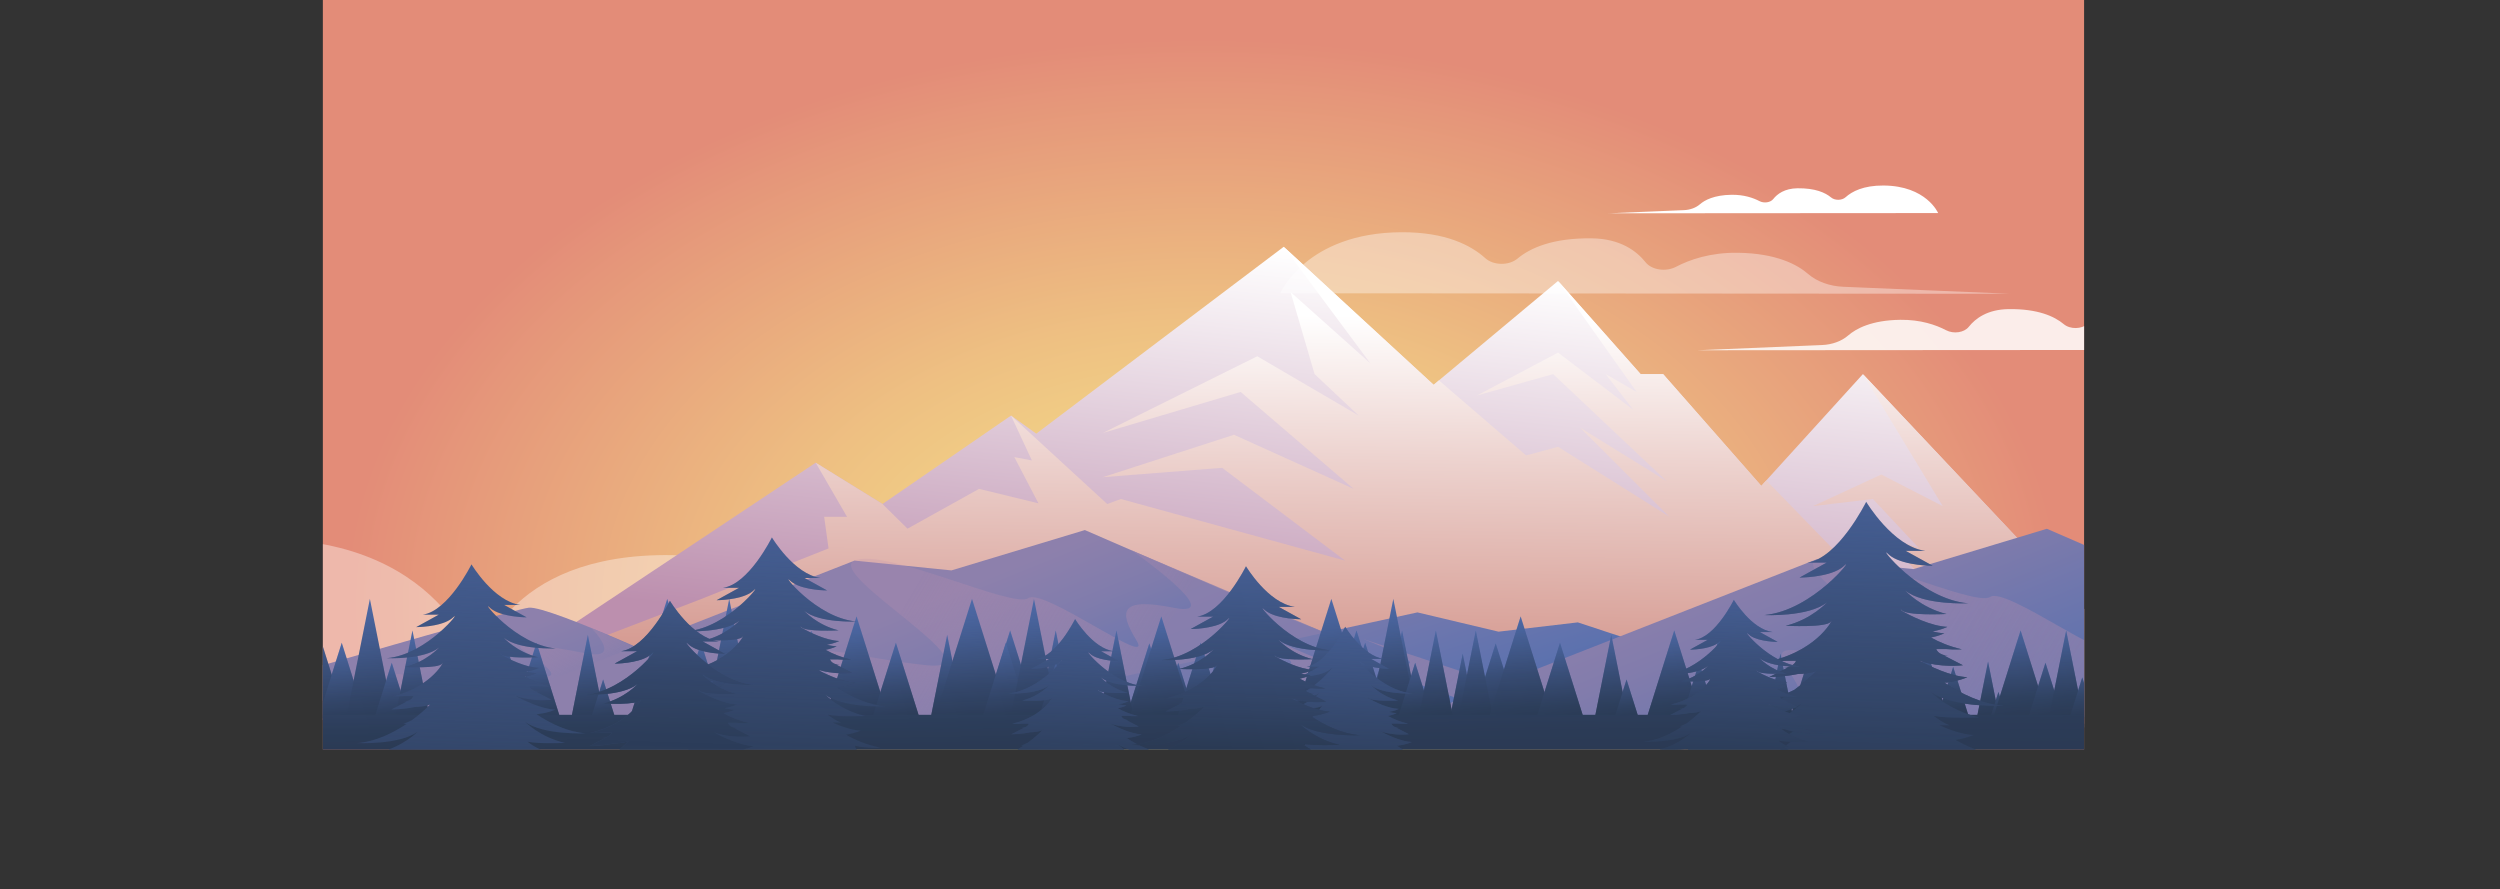 <?xml version="1.0" encoding="UTF-8"?>
<svg xmlns="http://www.w3.org/2000/svg" xmlns:xlink="http://www.w3.org/1999/xlink" viewBox="0 0 2822.08 1003.5">
  <rect x="0" y="0" width="2822.08" height="1003.5" fill="#333333" stroke="none"/>
  <defs>
    <style>
      .cls-1 {
        fill: url(#linear-gradient-38);
      }

      .cls-1, .cls-2, .cls-3, .cls-4, .cls-5, .cls-6, .cls-7, .cls-8, .cls-9, .cls-10, .cls-11, .cls-12, .cls-13, .cls-14, .cls-15, .cls-16, .cls-17, .cls-18, .cls-19, .cls-20, .cls-21, .cls-22, .cls-23, .cls-24, .cls-25, .cls-26, .cls-27, .cls-28, .cls-29, .cls-30, .cls-31, .cls-32, .cls-33, .cls-34, .cls-35, .cls-36, .cls-37, .cls-38, .cls-39, .cls-40, .cls-41, .cls-42, .cls-43, .cls-44, .cls-45, .cls-46, .cls-47, .cls-48, .cls-49, .cls-50, .cls-51, .cls-52, .cls-53, .cls-54, .cls-55, .cls-56, .cls-57, .cls-58, .cls-59, .cls-60, .cls-61, .cls-62, .cls-63, .cls-64, .cls-65, .cls-66, .cls-67, .cls-68, .cls-69, .cls-70, .cls-71, .cls-72, .cls-73, .cls-74, .cls-75, .cls-76, .cls-77, .cls-78, .cls-79, .cls-80, .cls-81, .cls-82, .cls-83, .cls-84, .cls-85, .cls-86, .cls-87, .cls-88, .cls-89, .cls-90, .cls-91, .cls-92, .cls-93, .cls-94, .cls-95, .cls-96, .cls-97, .cls-98, .cls-99, .cls-100, .cls-101, .cls-102, .cls-103, .cls-104, .cls-105, .cls-106, .cls-107, .cls-108, .cls-109, .cls-110, .cls-111, .cls-112, .cls-113, .cls-114, .cls-115, .cls-116, .cls-117 {
        stroke-width: 0px;
      }

      .cls-2 {
        fill: url(#linear-gradient-12);
      }

      .cls-3 {
        opacity: .84;
      }

      .cls-3, .cls-17, .cls-51 {
        fill: #fff;
      }

      .cls-4 {
        fill: url(#linear-gradient-17);
      }

      .cls-5 {
        fill: url(#linear-gradient-88);
      }

      .cls-6 {
        fill: url(#linear-gradient-19);
      }

      .cls-7 {
        fill: url(#linear-gradient-33);
      }

      .cls-8 {
        fill: url(#linear-gradient);
      }

      .cls-9 {
        fill: url(#linear-gradient-62);
      }

      .cls-10 {
        fill: url(#linear-gradient-3);
        opacity: .69;
      }

      .cls-10, .cls-15, .cls-18, .cls-24, .cls-40, .cls-60, .cls-73, .cls-74, .cls-89, .cls-100, .cls-102, .cls-103, .cls-111, .cls-115 {
        mix-blend-mode: multiply;
      }

      .cls-11 {
        fill: url(#linear-gradient-92);
      }

      .cls-12 {
        fill: url(#linear-gradient-98);
      }

      .cls-13 {
        fill: url(#linear-gradient-67);
      }

      .cls-14 {
        fill: url(#linear-gradient-57);
      }

      .cls-15 {
        fill: url(#Dégradé_sans_nom_307);
      }

      .cls-16 {
        fill: url(#linear-gradient-21);
      }

      .cls-17 {
        opacity: .38;
      }

      .cls-18 {
        fill: url(#linear-gradient-95);
        opacity: .66;
      }

      .cls-19 {
        fill: url(#linear-gradient-6);
      }

      .cls-20 {
        fill: url(#linear-gradient-76);
      }

      .cls-21 {
        fill: url(#Dégradé_sans_nom_263);
      }

      .cls-118 {
        clip-path: url(#clippath-2);
      }

      .cls-119 {
        isolation: isolate;
      }

      .cls-22 {
        fill: url(#linear-gradient-42);
      }

      .cls-23 {
        fill: url(#linear-gradient-104);
      }

      .cls-24 {
        fill: url(#linear-gradient-101);
      }

      .cls-25 {
        fill: url(#linear-gradient-15);
      }

      .cls-26 {
        fill: url(#linear-gradient-11);
      }

      .cls-27 {
        fill: url(#linear-gradient-106);
      }

      .cls-28 {
        fill: url(#linear-gradient-81);
      }

      .cls-29 {
        fill: url(#linear-gradient-73);
      }

      .cls-30 {
        fill: url(#linear-gradient-91);
      }

      .cls-31 {
        fill: none;
      }

      .cls-32 {
        fill: url(#linear-gradient-31);
      }

      .cls-33 {
        fill: url(#linear-gradient-71);
      }

      .cls-34 {
        fill: url(#linear-gradient-58);
      }

      .cls-35 {
        fill: url(#linear-gradient-63);
      }

      .cls-36 {
        fill: url(#linear-gradient-34);
      }

      .cls-37 {
        fill: url(#linear-gradient-96);
      }

      .cls-120 {
        clip-path: url(#clippath-1);
      }

      .cls-38 {
        fill: url(#linear-gradient-41);
      }

      .cls-39 {
        fill: url(#linear-gradient-89);
      }

      .cls-40 {
        fill: url(#linear-gradient-111);
      }

      .cls-41 {
        fill: url(#linear-gradient-40);
      }

      .cls-42 {
        fill: url(#linear-gradient-66);
      }

      .cls-43 {
        fill: url(#linear-gradient-13);
      }

      .cls-44 {
        fill: url(#linear-gradient-23);
      }

      .cls-45 {
        fill: url(#linear-gradient-25);
      }

      .cls-46 {
        fill: url(#linear-gradient-43);
      }

      .cls-47 {
        fill: url(#linear-gradient-16);
      }

      .cls-48 {
        fill: url(#linear-gradient-22);
      }

      .cls-49 {
        fill: url(#linear-gradient-54);
      }

      .cls-50 {
        fill: url(#linear-gradient-55);
      }

      .cls-52 {
        fill: url(#linear-gradient-110);
      }

      .cls-53 {
        fill: url(#linear-gradient-35);
      }

      .cls-54 {
        fill: url(#linear-gradient-50);
      }

      .cls-55 {
        fill: url(#linear-gradient-32);
      }

      .cls-56 {
        fill: url(#linear-gradient-60);
      }

      .cls-57 {
        fill: url(#linear-gradient-59);
      }

      .cls-58 {
        fill: url(#linear-gradient-20);
      }

      .cls-59 {
        fill: url(#linear-gradient-14);
      }

      .cls-60 {
        fill: url(#linear-gradient-105);
      }

      .cls-61 {
        fill: url(#linear-gradient-2);
      }

      .cls-62 {
        fill: url(#linear-gradient-52);
      }

      .cls-63 {
        fill: url(#linear-gradient-45);
      }

      .cls-64 {
        fill: url(#linear-gradient-93);
      }

      .cls-65 {
        fill: url(#linear-gradient-39);
      }

      .cls-66 {
        fill: url(#linear-gradient-77);
      }

      .cls-67 {
        fill: url(#linear-gradient-69);
      }

      .cls-121 {
        clip-path: url(#clippath);
      }

      .cls-68 {
        fill: url(#linear-gradient-94);
      }

      .cls-69 {
        fill: url(#linear-gradient-27);
      }

      .cls-70 {
        fill: url(#linear-gradient-100);
      }

      .cls-71 {
        fill: url(#linear-gradient-82);
      }

      .cls-72 {
        fill: url(#linear-gradient-83);
      }

      .cls-73 {
        fill: url(#linear-gradient-9);
        opacity: .72;
      }

      .cls-74 {
        fill: url(#linear-gradient-99);
      }

      .cls-75 {
        fill: url(#linear-gradient-53);
      }

      .cls-76 {
        fill: url(#linear-gradient-90);
      }

      .cls-77 {
        fill: url(#linear-gradient-85);
      }

      .cls-78 {
        fill: url(#linear-gradient-65);
      }

      .cls-79 {
        fill: url(#linear-gradient-36);
      }

      .cls-80 {
        fill: url(#linear-gradient-48);
      }

      .cls-81 {
        fill: url(#linear-gradient-49);
      }

      .cls-82 {
        fill: url(#linear-gradient-8);
      }

      .cls-83 {
        fill: url(#linear-gradient-47);
      }

      .cls-84 {
        fill: url(#linear-gradient-24);
      }

      .cls-85 {
        fill: url(#linear-gradient-26);
      }

      .cls-86 {
        fill: url(#linear-gradient-61);
      }

      .cls-87 {
        fill: url(#linear-gradient-18);
      }

      .cls-88 {
        fill: url(#linear-gradient-51);
      }

      .cls-89 {
        fill: url(#linear-gradient-109);
      }

      .cls-90 {
        fill: url(#linear-gradient-30);
      }

      .cls-91 {
        fill: url(#linear-gradient-44);
      }

      .cls-92 {
        fill: url(#linear-gradient-84);
      }

      .cls-93 {
        fill: url(#linear-gradient-68);
      }

      .cls-94 {
        fill: url(#linear-gradient-72);
      }

      .cls-95 {
        fill: url(#linear-gradient-29);
      }

      .cls-96 {
        fill: url(#linear-gradient-46);
      }

      .cls-97 {
        fill: url(#linear-gradient-64);
      }

      .cls-98 {
        fill: url(#linear-gradient-28);
      }

      .cls-99 {
        fill: url(#linear-gradient-56);
      }

      .cls-100 {
        fill: url(#linear-gradient-103);
      }

      .cls-101 {
        fill: url(#linear-gradient-10);
      }

      .cls-102 {
        fill: url(#linear-gradient-5);
        opacity: .79;
      }

      .cls-103 {
        fill: url(#linear-gradient-7);
        opacity: .82;
      }

      .cls-104 {
        fill: url(#linear-gradient-87);
      }

      .cls-105 {
        fill: url(#linear-gradient-70);
      }

      .cls-106 {
        fill: url(#linear-gradient-78);
      }

      .cls-107 {
        fill: url(#linear-gradient-86);
      }

      .cls-108 {
        fill: url(#linear-gradient-74);
      }

      .cls-109 {
        fill: url(#linear-gradient-102);
      }

      .cls-110 {
        fill: url(#linear-gradient-4);
      }

      .cls-111 {
        fill: url(#linear-gradient-97);
      }

      .cls-112 {
        fill: url(#linear-gradient-37);
      }

      .cls-113 {
        fill: url(#linear-gradient-80);
      }

      .cls-114 {
        fill: url(#linear-gradient-79);
      }

      .cls-115 {
        fill: url(#linear-gradient-107);
      }

      .cls-116 {
        fill: url(#linear-gradient-108);
      }

      .cls-117 {
        fill: url(#linear-gradient-75);
      }
    </style>
    <clipPath id="clippath">
      <rect class="cls-31" x="364.45" width="1988.14" height="846.01"/>
    </clipPath>
    <clipPath id="clippath-1">
      <rect class="cls-31" x="364.45" width="1988.14" height="846.01"/>
    </clipPath>
    <radialGradient id="Dégradé_sans_nom_263" data-name="Dégradé sans nom 263" cx="1681.29" cy="639.09" fx="1681.29" fy="639.09" r="787.96" gradientTransform="translate(-709.93 164.08) scale(1.23 .81)" gradientUnits="userSpaceOnUse">
      <stop offset="0" stop-color="#f6e48a"/>
      <stop offset=".19" stop-color="#f3da88"/>
      <stop offset=".5" stop-color="#eec082"/>
      <stop offset=".9" stop-color="#e5977a"/>
      <stop offset="1" stop-color="#e38c78"/>
    </radialGradient>
    <linearGradient id="linear-gradient" x1="1609.18" y1="760.31" x2="1663.55" y2="293.36" gradientTransform="translate(-265.8 1.92) scale(1.11 1)" gradientUnits="userSpaceOnUse">
      <stop offset="0" stop-color="#bc8fae"/>
      <stop offset="1" stop-color="#fff"/>
    </linearGradient>
    <clipPath id="clippath-2">
      <polygon class="cls-31" points="2482.27 825.08 2102.89 422.31 1988.22 548.49 1877.37 422.31 1851.98 422.31 1758.75 317.15 1618.33 434.39 1449.09 278.59 1169.78 489.52 1141.27 469.11 996.17 568.91 920.77 522.32 554.39 766.05 2482.27 825.08"/>
    </clipPath>
    <linearGradient id="Dégradé_sans_nom_307" data-name="Dégradé sans nom 307" x1="1636.6" y1="841.69" x2="1629.77" y2="356.56" gradientTransform="translate(-239.54 -46.4) rotate(1.48) scale(1.11 1) skewX(-.31)" gradientUnits="userSpaceOnUse">
      <stop offset="0" stop-color="#cd877c"/>
      <stop offset=".22" stop-color="#d69c93"/>
      <stop offset=".67" stop-color="#edd3cf"/>
      <stop offset="1" stop-color="#fff"/>
    </linearGradient>
    <linearGradient id="linear-gradient-2" x1="534.47" y1="912.09" x2="439.94" y2="645.33" gradientTransform="translate(-22.69 38.55) rotate(-1.35)" gradientUnits="userSpaceOnUse">
      <stop offset="0" stop-color="#516eaf"/>
      <stop offset=".15" stop-color="#6072ae"/>
      <stop offset=".49" stop-color="#807cac"/>
      <stop offset=".68" stop-color="#8d80ac"/>
    </linearGradient>
    <linearGradient id="linear-gradient-3" x1="595.03" y1="793.01" x2="543.02" y2="716.53" gradientTransform="translate(-22.69 38.55) rotate(-1.35)" gradientUnits="userSpaceOnUse">
      <stop offset="0" stop-color="#8d80ac"/>
      <stop offset="1" stop-color="#bc8fae" stop-opacity=".3"/>
    </linearGradient>
    <linearGradient id="linear-gradient-4" x1="1160.88" y1="890.32" x2="1032.32" y2="548.79" xlink:href="#linear-gradient-2"/>
    <linearGradient id="linear-gradient-5" x1="969.2" y1="626.84" x2="1254" y2="810.23" gradientTransform="translate(-33.18 59.32) rotate(-2.1)" gradientUnits="userSpaceOnUse">
      <stop offset=".21" stop-color="#bc8fae" stop-opacity=".3"/>
      <stop offset="1" stop-color="#8d80ac"/>
    </linearGradient>
    <linearGradient id="linear-gradient-6" x1="1608.12" y1="847.77" x2="1525.65" y2="583" gradientTransform="translate(-22.69 38.55) rotate(-1.35)" gradientUnits="userSpaceOnUse">
      <stop offset="0" stop-color="#516eaf"/>
      <stop offset="1" stop-color="#8d80ac"/>
    </linearGradient>
    <linearGradient id="linear-gradient-7" x1="1360.49" y1="652.76" x2="1595.75" y2="895.48" gradientTransform="translate(-22.69 38.55) rotate(-1.35)" gradientUnits="userSpaceOnUse">
      <stop offset="0" stop-color="#bc8fae" stop-opacity=".3"/>
      <stop offset=".3" stop-color="#a989ad" stop-opacity=".57"/>
      <stop offset=".61" stop-color="#9a84ac" stop-opacity=".8"/>
      <stop offset=".85" stop-color="#9081ac" stop-opacity=".95"/>
      <stop offset="1" stop-color="#8d80ac"/>
    </linearGradient>
    <linearGradient id="linear-gradient-8" x1="2246.58" y1="914.39" x2="2118.03" y2="572.86" gradientTransform="translate(-22.69 38.55) rotate(-1.35)" gradientUnits="userSpaceOnUse">
      <stop offset=".11" stop-color="#516eaf"/>
      <stop offset=".38" stop-color="#6674ad"/>
      <stop offset=".77" stop-color="#827cac"/>
      <stop offset="1" stop-color="#8d80ac"/>
    </linearGradient>
    <linearGradient id="linear-gradient-9" x1="2081.88" y1="661.48" x2="2475.05" y2="914.65" gradientTransform="translate(-33.18 59.32) rotate(-2.1)" gradientUnits="userSpaceOnUse">
      <stop offset="0" stop-color="#bc8fae" stop-opacity=".3"/>
      <stop offset="1" stop-color="#8d80ac"/>
    </linearGradient>
    <linearGradient id="linear-gradient-10" x1="347.99" y1="813.33" x2="325.47" y2="670.37" gradientUnits="userSpaceOnUse">
      <stop offset="0" stop-color="#2a3a54"/>
      <stop offset="1" stop-color="#516eaf"/>
    </linearGradient>
    <linearGradient id="linear-gradient-11" x1="386.03" y1="812.37" x2="371.8" y2="721.97" xlink:href="#linear-gradient-10"/>
    <linearGradient id="linear-gradient-12" x1="417.58" y1="811.01" x2="395.46" y2="670.53" xlink:href="#linear-gradient-10"/>
    <linearGradient id="linear-gradient-13" x1="510.67" y1="810.93" x2="494.41" y2="707.63" xlink:href="#linear-gradient-10"/>
    <linearGradient id="linear-gradient-14" x1="442.41" y1="811.93" x2="431.94" y2="745.46" xlink:href="#linear-gradient-10"/>
    <linearGradient id="linear-gradient-15" x1="561.62" y1="812.94" x2="542.42" y2="691.01" xlink:href="#linear-gradient-10"/>
    <linearGradient id="linear-gradient-16" x1="605.95" y1="812.37" x2="591.71" y2="721.97" xlink:href="#linear-gradient-10"/>
    <linearGradient id="linear-gradient-17" x1="663.62" y1="810.92" x2="648.17" y2="712.84" xlink:href="#linear-gradient-10"/>
    <linearGradient id="linear-gradient-18" x1="680.95" y1="811.56" x2="673.64" y2="765.15" xlink:href="#linear-gradient-10"/>
    <linearGradient id="linear-gradient-19" x1="465.61" y1="810.93" x2="449.34" y2="707.63" xlink:href="#linear-gradient-10"/>
    <linearGradient id="linear-gradient-20" x1="753.61" y1="813.33" x2="731.1" y2="670.37" xlink:href="#linear-gradient-10"/>
    <linearGradient id="linear-gradient-21" x1="791.66" y1="812.37" x2="777.42" y2="721.97" xlink:href="#linear-gradient-10"/>
    <linearGradient id="linear-gradient-22" x1="823.21" y1="811.01" x2="801.09" y2="670.53" xlink:href="#linear-gradient-10"/>
    <linearGradient id="linear-gradient-23" x1="916.3" y1="810.93" x2="900.03" y2="707.63" xlink:href="#linear-gradient-10"/>
    <linearGradient id="linear-gradient-24" x1="848.04" y1="811.93" x2="837.57" y2="745.46" xlink:href="#linear-gradient-10"/>
    <linearGradient id="linear-gradient-25" x1="967.25" y1="812.94" x2="948.04" y2="691.01" xlink:href="#linear-gradient-10"/>
    <linearGradient id="linear-gradient-26" x1="1011.58" y1="812.37" x2="997.34" y2="721.97" xlink:href="#linear-gradient-10"/>
    <linearGradient id="linear-gradient-27" x1="1069.24" y1="810.92" x2="1053.8" y2="712.84" xlink:href="#linear-gradient-10"/>
    <linearGradient id="linear-gradient-28" x1="1086.58" y1="811.56" x2="1079.27" y2="765.15" xlink:href="#linear-gradient-10"/>
    <linearGradient id="linear-gradient-29" x1="871.24" y1="810.93" x2="854.97" y2="707.63" xlink:href="#linear-gradient-10"/>
    <linearGradient id="linear-gradient-30" x1="1140.6" y1="812.64" x2="1124.04" y2="707.52" xlink:href="#linear-gradient-10"/>
    <linearGradient id="linear-gradient-31" x1="1168.57" y1="811.93" x2="1158.1" y2="745.46" xlink:href="#linear-gradient-10"/>
    <linearGradient id="linear-gradient-32" x1="1191.77" y1="810.93" x2="1175.5" y2="707.63" xlink:href="#linear-gradient-10"/>
    <linearGradient id="linear-gradient-33" x1="1260.22" y1="810.87" x2="1248.26" y2="734.92" xlink:href="#linear-gradient-10"/>
    <linearGradient id="linear-gradient-34" x1="1210.03" y1="811.6" x2="1202.33" y2="762.73" xlink:href="#linear-gradient-10"/>
    <linearGradient id="linear-gradient-35" x1="1297.68" y1="812.35" x2="1283.56" y2="722.69" xlink:href="#linear-gradient-10"/>
    <linearGradient id="linear-gradient-36" x1="1330.27" y1="811.93" x2="1319.81" y2="745.46" xlink:href="#linear-gradient-10"/>
    <linearGradient id="linear-gradient-37" x1="1372.68" y1="810.86" x2="1361.32" y2="738.75" xlink:href="#linear-gradient-10"/>
    <linearGradient id="linear-gradient-38" x1="1385.42" y1="811.33" x2="1380.05" y2="777.21" xlink:href="#linear-gradient-10"/>
    <linearGradient id="linear-gradient-39" x1="1425.17" y1="812.23" x2="1412.11" y2="729.3" xlink:href="#linear-gradient-10"/>
    <linearGradient id="linear-gradient-40" x1="1455.32" y1="811.83" x2="1445.64" y2="750.36" xlink:href="#linear-gradient-10"/>
    <linearGradient id="linear-gradient-41" x1="1494.54" y1="810.85" x2="1484.04" y2="744.15" xlink:href="#linear-gradient-10"/>
    <linearGradient id="linear-gradient-42" x1="1506.33" y1="811.29" x2="1501.36" y2="779.73" xlink:href="#linear-gradient-10"/>
    <linearGradient id="linear-gradient-43" x1="1227.08" y1="810.87" x2="1215.12" y2="734.92" xlink:href="#linear-gradient-10"/>
    <linearGradient id="linear-gradient-44" x1="1531.56" y1="812.64" x2="1515.01" y2="707.52" xlink:href="#linear-gradient-10"/>
    <linearGradient id="linear-gradient-45" x1="1559.54" y1="811.93" x2="1549.07" y2="745.46" xlink:href="#linear-gradient-10"/>
    <linearGradient id="linear-gradient-46" x1="1582.74" y1="810.93" x2="1566.47" y2="707.63" xlink:href="#linear-gradient-10"/>
    <linearGradient id="linear-gradient-47" x1="1651.18" y1="810.87" x2="1639.22" y2="734.92" xlink:href="#linear-gradient-10"/>
    <linearGradient id="linear-gradient-48" x1="1600.99" y1="811.6" x2="1593.29" y2="762.73" xlink:href="#linear-gradient-10"/>
    <linearGradient id="linear-gradient-49" x1="1688.64" y1="812.35" x2="1674.52" y2="722.69" xlink:href="#linear-gradient-10"/>
    <linearGradient id="linear-gradient-50" x1="1721.24" y1="811.93" x2="1710.77" y2="745.46" xlink:href="#linear-gradient-10"/>
    <linearGradient id="linear-gradient-51" x1="1618.05" y1="810.87" x2="1606.09" y2="734.92" xlink:href="#linear-gradient-10"/>
    <linearGradient id="linear-gradient-52" x1="1097.64" y1="813.33" x2="1075.13" y2="670.37" xlink:href="#linear-gradient-10"/>
    <linearGradient id="linear-gradient-53" x1="1135.68" y1="812.37" x2="1121.45" y2="721.97" xlink:href="#linear-gradient-10"/>
    <linearGradient id="linear-gradient-54" x1="1167.24" y1="811.01" x2="1145.11" y2="670.53" xlink:href="#linear-gradient-10"/>
    <linearGradient id="linear-gradient-55" x1="1260.32" y1="810.93" x2="1244.06" y2="707.63" xlink:href="#linear-gradient-10"/>
    <linearGradient id="linear-gradient-56" x1="1192.06" y1="811.93" x2="1181.6" y2="745.46" xlink:href="#linear-gradient-10"/>
    <linearGradient id="linear-gradient-57" x1="1311.27" y1="812.94" x2="1292.07" y2="691.01" xlink:href="#linear-gradient-10"/>
    <linearGradient id="linear-gradient-58" x1="1355.6" y1="812.37" x2="1341.37" y2="721.97" xlink:href="#linear-gradient-10"/>
    <linearGradient id="linear-gradient-59" x1="1413.27" y1="810.92" x2="1397.83" y2="712.84" xlink:href="#linear-gradient-10"/>
    <linearGradient id="linear-gradient-60" x1="1430.6" y1="811.56" x2="1423.3" y2="765.15" xlink:href="#linear-gradient-10"/>
    <linearGradient id="linear-gradient-61" x1="1215.26" y1="810.93" x2="1199" y2="707.63" xlink:href="#linear-gradient-10"/>
    <linearGradient id="linear-gradient-62" x1="1503.27" y1="813.33" x2="1480.75" y2="670.37" xlink:href="#linear-gradient-10"/>
    <linearGradient id="linear-gradient-63" x1="1541.31" y1="812.37" x2="1527.07" y2="721.97" xlink:href="#linear-gradient-10"/>
    <linearGradient id="linear-gradient-64" x1="1572.86" y1="811.01" x2="1550.74" y2="670.53" xlink:href="#linear-gradient-10"/>
    <linearGradient id="linear-gradient-65" x1="1665.95" y1="810.93" x2="1649.68" y2="707.63" xlink:href="#linear-gradient-10"/>
    <linearGradient id="linear-gradient-66" x1="1597.69" y1="811.93" x2="1587.22" y2="745.46" xlink:href="#linear-gradient-10"/>
    <linearGradient id="linear-gradient-67" x1="1716.9" y1="812.94" x2="1697.7" y2="691.01" xlink:href="#linear-gradient-10"/>
    <linearGradient id="linear-gradient-68" x1="1761.23" y1="812.37" x2="1746.99" y2="721.97" xlink:href="#linear-gradient-10"/>
    <linearGradient id="linear-gradient-69" x1="1818.9" y1="810.92" x2="1803.45" y2="712.84" xlink:href="#linear-gradient-10"/>
    <linearGradient id="linear-gradient-70" x1="1836.23" y1="811.56" x2="1828.92" y2="765.15" xlink:href="#linear-gradient-10"/>
    <linearGradient id="linear-gradient-71" x1="1620.89" y1="810.93" x2="1604.62" y2="707.63" xlink:href="#linear-gradient-10"/>
    <linearGradient id="linear-gradient-72" x1="1890.25" y1="812.64" x2="1873.69" y2="707.52" xlink:href="#linear-gradient-10"/>
    <linearGradient id="linear-gradient-73" x1="1918.22" y1="811.93" x2="1907.76" y2="745.46" xlink:href="#linear-gradient-10"/>
    <linearGradient id="linear-gradient-74" x1="1941.42" y1="810.93" x2="1925.16" y2="707.63" xlink:href="#linear-gradient-10"/>
    <linearGradient id="linear-gradient-75" x1="2009.87" y1="810.87" x2="1997.91" y2="734.92" xlink:href="#linear-gradient-10"/>
    <linearGradient id="linear-gradient-76" x1="1959.68" y1="811.6" x2="1951.98" y2="762.73" xlink:href="#linear-gradient-10"/>
    <linearGradient id="linear-gradient-77" x1="2047.33" y1="812.35" x2="2033.21" y2="722.69" xlink:href="#linear-gradient-10"/>
    <linearGradient id="linear-gradient-78" x1="2079.93" y1="811.93" x2="2069.46" y2="745.46" xlink:href="#linear-gradient-10"/>
    <linearGradient id="linear-gradient-79" x1="2122.33" y1="810.86" x2="2110.97" y2="738.75" xlink:href="#linear-gradient-10"/>
    <linearGradient id="linear-gradient-80" x1="2135.07" y1="811.33" x2="2129.7" y2="777.21" xlink:href="#linear-gradient-10"/>
    <linearGradient id="linear-gradient-81" x1="2174.83" y1="812.23" x2="2161.77" y2="729.3" xlink:href="#linear-gradient-10"/>
    <linearGradient id="linear-gradient-82" x1="2204.98" y1="811.83" x2="2195.29" y2="750.36" xlink:href="#linear-gradient-10"/>
    <linearGradient id="linear-gradient-83" x1="2244.19" y1="810.85" x2="2233.69" y2="744.15" xlink:href="#linear-gradient-10"/>
    <linearGradient id="linear-gradient-84" x1="2255.98" y1="811.29" x2="2251.01" y2="779.73" xlink:href="#linear-gradient-10"/>
    <linearGradient id="linear-gradient-85" x1="1976.74" y1="810.87" x2="1964.78" y2="734.92" xlink:href="#linear-gradient-10"/>
    <linearGradient id="linear-gradient-86" x1="2281.21" y1="812.64" x2="2264.66" y2="707.52" xlink:href="#linear-gradient-10"/>
    <linearGradient id="linear-gradient-87" x1="2309.19" y1="811.93" x2="2298.72" y2="745.46" xlink:href="#linear-gradient-10"/>
    <linearGradient id="linear-gradient-88" x1="2332.39" y1="810.93" x2="2316.12" y2="707.63" xlink:href="#linear-gradient-10"/>
    <linearGradient id="linear-gradient-89" x1="2400.84" y1="810.87" x2="2388.87" y2="734.92" xlink:href="#linear-gradient-10"/>
    <linearGradient id="linear-gradient-90" x1="2350.64" y1="811.6" x2="2342.95" y2="762.73" xlink:href="#linear-gradient-10"/>
    <linearGradient id="linear-gradient-91" x1="2438.3" y1="812.35" x2="2424.18" y2="722.69" xlink:href="#linear-gradient-10"/>
    <linearGradient id="linear-gradient-92" x1="2470.89" y1="811.93" x2="2460.42" y2="745.46" xlink:href="#linear-gradient-10"/>
    <linearGradient id="linear-gradient-93" x1="2367.7" y1="810.87" x2="2355.74" y2="734.92" xlink:href="#linear-gradient-10"/>
    <linearGradient id="linear-gradient-94" x1="1356.89" y1="849.6" x2="1357.68" y2="600.41" gradientUnits="userSpaceOnUse">
      <stop offset="0" stop-color="#2a3a54"/>
      <stop offset=".24" stop-color="#314365"/>
      <stop offset=".72" stop-color="#445d91"/>
      <stop offset="1" stop-color="#516eaf"/>
    </linearGradient>
    <linearGradient id="linear-gradient-95" x1="1399.13" y1="874.95" x2="1395.23" y2="683.92" gradientUnits="userSpaceOnUse">
      <stop offset=".22" stop-color="#2a3a54"/>
      <stop offset=".37" stop-color="#2c3d59" stop-opacity=".94"/>
      <stop offset=".56" stop-color="#33466a" stop-opacity=".75"/>
      <stop offset=".76" stop-color="#3f5685" stop-opacity=".45"/>
      <stop offset=".98" stop-color="#4f6cab" stop-opacity=".04"/>
      <stop offset="1" stop-color="#516eaf" stop-opacity="0"/>
    </linearGradient>
    <linearGradient id="linear-gradient-96" x1="2109.86" y1="835.63" x2="2122.58" y2="431.92" xlink:href="#linear-gradient-10"/>
    <linearGradient id="linear-gradient-97" x1="2107.91" y1="897.53" x2="2120.63" y2="493.82" gradientUnits="userSpaceOnUse">
      <stop offset="0" stop-color="#2a3a54"/>
      <stop offset="1" stop-color="#516eaf" stop-opacity="0"/>
    </linearGradient>
    <linearGradient id="linear-gradient-98" x1="1959.37" y1="854.08" x2="1967.74" y2="588.55" xlink:href="#linear-gradient-10"/>
    <linearGradient id="linear-gradient-99" x1="1958.09" y1="894.79" x2="1966.45" y2="629.26" gradientUnits="userSpaceOnUse">
      <stop offset="0" stop-color="#2a3a54"/>
      <stop offset=".19" stop-color="#2d3e5b" stop-opacity=".92"/>
      <stop offset=".46" stop-color="#364a70" stop-opacity=".69"/>
      <stop offset=".78" stop-color="#445d92" stop-opacity=".31"/>
      <stop offset="1" stop-color="#516eaf" stop-opacity="0"/>
    </linearGradient>
    <linearGradient id="linear-gradient-100" x1="1520.68" y1="884.45" x2="1529.04" y2="618.92" xlink:href="#linear-gradient-10"/>
    <linearGradient id="linear-gradient-101" x1="1519.39" y1="925.16" x2="1527.76" y2="659.63" xlink:href="#linear-gradient-99"/>
    <linearGradient id="linear-gradient-102" x1="1215.77" y1="875.77" x2="1224.13" y2="610.24" xlink:href="#linear-gradient-10"/>
    <linearGradient id="linear-gradient-103" x1="1214.49" y1="916.48" x2="1222.85" y2="650.95" xlink:href="#linear-gradient-99"/>
    <linearGradient id="linear-gradient-104" x1="534.96" y1="860.04" x2="545.5" y2="525.42" xlink:href="#linear-gradient-10"/>
    <linearGradient id="linear-gradient-105" x1="531.14" y1="981.35" x2="541.68" y2="646.73" xlink:href="#linear-gradient-97"/>
    <linearGradient id="linear-gradient-106" x1="874.09" y1="829.67" x2="884.63" y2="495.05" xlink:href="#linear-gradient-10"/>
    <linearGradient id="linear-gradient-107" x1="871.92" y1="898.61" x2="882.46" y2="563.99" xlink:href="#linear-gradient-97"/>
    <linearGradient id="linear-gradient-108" x1="1409.24" y1="862.21" x2="1419.78" y2="527.59" xlink:href="#linear-gradient-10"/>
    <linearGradient id="linear-gradient-109" x1="1408.17" y1="896.26" x2="1418.71" y2="561.64" gradientUnits="userSpaceOnUse">
      <stop offset=".15" stop-color="#2a3a54"/>
      <stop offset="1" stop-color="#516eaf" stop-opacity="0"/>
    </linearGradient>
    <linearGradient id="linear-gradient-110" x1="758.98" y1="901.26" x2="769.51" y2="566.64" xlink:href="#linear-gradient-10"/>
    <linearGradient id="linear-gradient-111" x1="759.11" y1="896.96" x2="769.65" y2="562.34" gradientUnits="userSpaceOnUse">
      <stop offset="0" stop-color="#2a3a54"/>
      <stop offset=".2" stop-color="#2c3d59" stop-opacity=".94"/>
      <stop offset=".43" stop-color="#324568" stop-opacity=".77"/>
      <stop offset=".68" stop-color="#3d5482" stop-opacity=".49"/>
      <stop offset=".94" stop-color="#4d68a5" stop-opacity=".1"/>
      <stop offset="1" stop-color="#516eaf" stop-opacity="0"/>
    </linearGradient>
  </defs>
  <g class="cls-119">
    <g id="Calque_1" data-name="Calque 1">
      <g class="cls-121">
        <g>
          <g class="cls-120">
            <rect class="cls-21" x="364.45" width="1988.14" height="846.01"/>
            <path class="cls-17" d="m1778.74,792.13L0,790.63s63.09-180.82,295.31-182.19c107.66-.64,169.49,39.16,203.99,77.32,20.01,22.13,57.62,22.86,78.55,1.4,30.76-31.52,85.31-61.99,181.03-60.51,69.43,1.08,109.06,37.67,130.89,71.37,15.07,23.28,49.7,29.35,74.24,13.59,33.52-21.52,83.83-42.94,150.51-41.9,94.31,1.47,145.34,35.61,171.29,63.25,21.24,22.63,52.06,36.53,85.26,38.23l407.67,20.91Z"/>
            <g>
              <g>
                <polygon class="cls-8" points="2482.27 825.08 2102.89 422.31 1988.22 548.49 1877.37 422.31 1851.98 422.31 1758.75 317.15 1618.33 434.39 1449.09 278.59 1169.78 489.52 1141.27 469.11 996.17 568.91 920.77 522.32 554.39 766.05 2482.27 825.08"/>
                <g class="cls-118">
                  <path class="cls-15" d="m2102.89,422.31l90.15,149.03-69.36-35.69-77.13,35.69,67.61-8.06,52.29,55.79-42.77-15.38,54.34,56.26-89.12-44.31-17.53,6.41-193.99-199.75h-25.38l-93.23-105.16,88.71,125.3-34.96-20.14,31.21,40.28-84.95-64.54-91.59,48.43,86.11-24.17,128,120.83-97.66-60.42,100.81,100.61-125.67-78.94-36.05,9.7-273.61-235.51,97.87,131.64-90.15-80.56,27.12,92.64,49.77,46.81-114.46-66.94-174.34,86.6,155.56-46.32,127.56,109.39-135.07-61.06-148.05,47.89,134.68-10.58,138.74,104.77-253.09-69.57-15.37,5.66-108.61-99.83,23.57,50.65-19.8-3.77,27.26,52.21-67.08-16.36-80.77,44.92-28.27-27.85-75.4-46.59,35.4,61.1-25.84-.08,4.97,35.73-147.06,58.4-236.68,90.62,1736.69,48.94h265.4l-450.75-394.72Z"/>
                </g>
              </g>
              <g>
                <path class="cls-61" d="m794.86,764.92s-174.63-81.6-197.98-78.94c-23.35,2.67-448.82,128.35-448.82,128.35l674.03-4.88-27.23-44.53Z"/>
                <path class="cls-10" d="m744.32,742.4l-76.75-33.51s36.8,36.97-6.45,28.55c-43.25-8.42-86.43-14.56-70.43-3.41,16,11.15,51.91,33.39,16.62,29.4-35.29-3.99-54.74-1.39-46.62,7.61,8.12,9-54.35,10.02-86.05-3.16-31.7-13.18-43.98-7.1-19.54,11.25,24.44,18.35,13.27,34.51-22.26,23.68-35.52-10.83-52.49,9.83-52.49,9.83l215.52-3.19,148.45-67.06Z"/>
              </g>
              <g>
                <polygon class="cls-110" points="508.96 811.52 964.6 632.84 1074 643.89 1224.62 598.35 1436.64 690.34 1736.06 811.42 508.96 811.52"/>
                <path class="cls-102" d="m1503.48,717.37l-225.87-96.03s109.69,77.08,47.93,64.82c-61.77-12.27-62.89,3.49-42.57,36.86,20.32,33.37-104.91-59.95-122.27-47.78-17.36,12.17-161.7-57.2-196.1-42.4-34.39,14.8,169.53,127.81,79.8,117.96-89.73-9.85-136.2-31.33-113.64,3.78,22.56,35.12,27.02,45.44-32.44,29.57-59.46-15.87-99.78,27.34-99.78,27.34l680.72-1.15,24.23-92.98Z"/>
              </g>
              <path class="cls-19" d="m2156.38,826.53l-375.29-123.97-89.49,10.49-91.59-21.76-565.39,123.24s1121.13-6.95,1121.77,12Z"/>
              <path class="cls-103" d="m1857.45,826.53l-319.43-105.52s80.69,30.9,44.11,28.47c-36.58-2.42-39.77,1.66-2.74,15.15,37.03,13.49,114.34,38.4,71.01,35.08-43.34-3.32-203.45-73.32-203.45-73.32l-63.07-14.98s104.28,38.6,64.91,40.26c-39.37,1.65-62.76-1.99-35.57,15.69,27.2,17.68,22.7,33.95-26.53,27.67-49.23-6.29-8.8,9.16-25.42,9.43-16.62.27-123.7-20.12-119.84-4.08,3.87,16.05-64.72,14.95-64.72,14.95l680.73,11.2Z"/>
              <g>
                <polygon class="cls-82" points="1594.9 810.06 2050.54 631.39 2159.95 642.43 2310.56 596.89 2522.58 688.89 2822 809.96 1594.9 810.06"/>
                <path class="cls-73" d="m2822.08,812.08l-458.52-192.19s109.69,77.08,47.93,64.82c-61.77-12.27-62.89,3.49-42.57,36.86,20.32,33.37-104.91-59.95-122.27-47.78-17.36,12.17-161.7-57.2-196.1-42.4-34.39,14.8,169.53,127.81,79.8,117.96-89.73-9.85-136.2-31.33-113.64,3.78,22.56,35.12,27.02,45.44-32.44,29.57-59.46-15.87-99.78,27.34-99.78,27.34l680.72-1.15,256.88,3.18Z"/>
              </g>
            </g>
            <g>
              <g>
                <polygon class="cls-101" points="347.57 675.99 305.25 810.71 389.9 810.71 347.57 675.99"/>
                <polygon class="cls-26" points="385.77 725.52 359.01 810.71 412.53 810.71 385.77 725.52"/>
                <polygon class="cls-2" points="417.54 675.99 390.77 810.71 444.3 810.71 417.54 675.99"/>
                <polygon class="cls-43" points="510.64 711.65 490.96 810.71 530.32 810.71 510.64 711.65"/>
                <polygon class="cls-59" points="442.22 748.07 422.54 810.71 461.9 810.71 442.22 748.07"/>
                <polygon class="cls-25" points="561.27 695.8 525.17 810.71 597.37 810.71 561.27 695.8"/>
                <polygon class="cls-47" points="605.69 725.52 578.93 810.71 632.45 810.71 605.69 725.52"/>
                <polygon class="cls-4" points="663.59 716.66 644.9 810.71 682.27 810.71 663.59 716.66"/>
                <polygon class="cls-87" points="680.82 766.98 667.08 810.71 694.55 810.71 680.82 766.98"/>
                <polygon class="cls-6" points="465.58 711.65 445.9 810.71 485.25 810.71 465.58 711.65"/>
                <polygon class="cls-58" points="753.2 675.99 710.88 810.71 795.52 810.71 753.2 675.99"/>
                <polygon class="cls-16" points="791.4 725.52 764.63 810.71 818.16 810.71 791.4 725.52"/>
                <polygon class="cls-48" points="823.16 675.99 796.4 810.71 849.93 810.71 823.16 675.99"/>
                <polygon class="cls-44" points="916.26 711.65 896.58 810.71 935.94 810.71 916.26 711.65"/>
                <polygon class="cls-84" points="847.84 748.07 828.17 810.71 867.52 810.71 847.84 748.07"/>
                <polygon class="cls-45" points="966.89 695.8 930.79 810.71 1002.99 810.71 966.89 695.8"/>
                <polygon class="cls-85" points="1011.32 725.52 984.55 810.71 1038.08 810.71 1011.32 725.52"/>
                <polygon class="cls-69" points="1069.21 716.66 1050.53 810.71 1087.9 810.71 1069.21 716.66"/>
                <polygon class="cls-98" points="1086.44 766.98 1072.7 810.71 1100.18 810.71 1086.44 766.98"/>
                <polygon class="cls-95" points="871.2 711.65 851.52 810.71 890.88 810.71 871.2 711.65"/>
                <polygon class="cls-90" points="1140.29 711.65 1109.17 810.71 1171.41 810.71 1140.29 711.65"/>
                <polygon class="cls-32" points="1168.38 748.07 1148.7 810.71 1188.06 810.71 1168.38 748.07"/>
                <polygon class="cls-55" points="1191.74 711.65 1172.06 810.71 1211.41 810.71 1191.74 711.65"/>
                <polygon class="cls-7" points="1260.19 737.87 1245.72 810.71 1274.66 810.71 1260.19 737.87"/>
                <polygon class="cls-36" points="1209.88 764.65 1195.41 810.71 1224.35 810.71 1209.88 764.65"/>
                <polygon class="cls-53" points="1297.42 726.22 1270.88 810.71 1323.96 810.71 1297.42 726.22"/>
                <polygon class="cls-79" points="1330.08 748.07 1310.4 810.71 1349.76 810.71 1330.08 748.07"/>
                <polygon class="cls-112" points="1372.65 741.55 1358.92 810.71 1386.39 810.71 1372.65 741.55"/>
                <polygon class="cls-1" points="1385.32 778.55 1375.22 810.71 1395.43 810.71 1385.32 778.55"/>
                <polygon class="cls-65" points="1424.93 732.56 1400.38 810.71 1449.48 810.71 1424.93 732.56"/>
                <polygon class="cls-41" points="1455.14 752.77 1436.94 810.71 1473.35 810.71 1455.14 752.77"/>
                <polygon class="cls-38" points="1494.52 746.75 1481.81 810.71 1507.23 810.71 1494.52 746.75"/>
                <polygon class="cls-22" points="1506.24 780.97 1496.89 810.71 1515.58 810.71 1506.24 780.97"/>
                <polygon class="cls-46" points="1227.06 737.87 1212.59 810.71 1241.53 810.71 1227.06 737.87"/>
                <polygon class="cls-91" points="1531.26 711.65 1500.14 810.71 1562.38 810.71 1531.26 711.65"/>
                <polygon class="cls-63" points="1559.34 748.07 1539.66 810.71 1579.02 810.71 1559.34 748.07"/>
                <polygon class="cls-96" points="1582.7 711.65 1563.02 810.71 1602.38 810.71 1582.7 711.65"/>
                <polygon class="cls-83" points="1651.16 737.87 1636.69 810.71 1665.63 810.71 1651.16 737.87"/>
                <polygon class="cls-80" points="1600.85 764.65 1586.38 810.71 1615.32 810.71 1600.85 764.65"/>
                <polygon class="cls-81" points="1688.38 726.22 1661.84 810.71 1714.93 810.71 1688.38 726.22"/>
                <polygon class="cls-54" points="1721.05 748.07 1701.37 810.71 1740.73 810.71 1721.05 748.07"/>
                <polygon class="cls-88" points="1618.02 737.87 1603.55 810.71 1632.49 810.71 1618.02 737.87"/>
              </g>
              <g>
                <polygon class="cls-62" points="1097.23 675.99 1054.9 810.71 1139.55 810.71 1097.23 675.99"/>
                <polygon class="cls-75" points="1135.42 725.52 1108.66 810.71 1162.19 810.71 1135.42 725.52"/>
                <polygon class="cls-49" points="1167.19 675.99 1140.43 810.71 1193.95 810.71 1167.19 675.99"/>
                <polygon class="cls-50" points="1260.29 711.65 1240.61 810.71 1279.97 810.71 1260.29 711.65"/>
                <polygon class="cls-99" points="1191.87 748.07 1172.19 810.71 1211.55 810.71 1191.87 748.07"/>
                <polygon class="cls-14" points="1310.92 695.8 1274.82 810.71 1347.02 810.71 1310.92 695.8"/>
                <polygon class="cls-34" points="1355.34 725.52 1328.58 810.71 1382.1 810.71 1355.34 725.52"/>
                <polygon class="cls-57" points="1413.24 716.66 1394.55 810.71 1431.92 810.71 1413.24 716.66"/>
                <polygon class="cls-56" points="1430.47 766.98 1416.73 810.71 1444.21 810.71 1430.47 766.98"/>
                <polygon class="cls-86" points="1215.23 711.65 1195.55 810.71 1234.91 810.71 1215.23 711.65"/>
                <polygon class="cls-9" points="1502.85 675.99 1460.53 810.71 1545.18 810.71 1502.85 675.99"/>
                <polygon class="cls-35" points="1541.05 725.52 1514.29 810.71 1567.81 810.71 1541.05 725.52"/>
                <polygon class="cls-97" points="1572.82 675.99 1546.05 810.71 1599.58 810.71 1572.82 675.99"/>
                <polygon class="cls-78" points="1665.92 711.65 1646.24 810.71 1685.6 810.71 1665.92 711.65"/>
                <polygon class="cls-42" points="1597.5 748.07 1577.82 810.71 1617.18 810.71 1597.5 748.07"/>
                <polygon class="cls-13" points="1716.55 695.8 1680.45 810.71 1752.65 810.71 1716.55 695.8"/>
                <polygon class="cls-93" points="1760.97 725.52 1734.2 810.71 1787.73 810.71 1760.97 725.52"/>
                <polygon class="cls-67" points="1818.86 716.66 1800.18 810.71 1837.55 810.71 1818.86 716.66"/>
                <polygon class="cls-105" points="1836.1 766.98 1822.36 810.71 1849.83 810.71 1836.1 766.98"/>
                <polygon class="cls-33" points="1620.85 711.65 1601.18 810.71 1640.53 810.71 1620.85 711.65"/>
                <polygon class="cls-94" points="1889.94 711.65 1858.82 810.71 1921.06 810.71 1889.94 711.65"/>
                <polygon class="cls-29" points="1918.03 748.07 1898.35 810.71 1937.71 810.71 1918.03 748.07"/>
                <polygon class="cls-108" points="1941.39 711.65 1921.71 810.71 1961.07 810.71 1941.39 711.65"/>
                <polygon class="cls-117" points="2009.84 737.87 1995.37 810.71 2024.31 810.71 2009.84 737.87"/>
                <polygon class="cls-20" points="1959.54 764.65 1945.07 810.71 1974.01 810.71 1959.54 764.65"/>
                <polygon class="cls-66" points="2047.07 726.22 2020.53 810.71 2073.62 810.71 2047.07 726.22"/>
                <polygon class="cls-106" points="2079.74 748.07 2060.06 810.71 2099.41 810.71 2079.74 748.07"/>
                <polygon class="cls-114" points="2122.31 741.55 2108.57 810.71 2136.05 810.71 2122.31 741.55"/>
                <polygon class="cls-113" points="2134.98 778.55 2124.87 810.71 2145.08 810.71 2134.98 778.55"/>
                <polygon class="cls-28" points="2174.59 732.56 2150.04 810.71 2199.14 810.71 2174.59 732.56"/>
                <polygon class="cls-71" points="2204.8 752.77 2186.6 810.71 2223 810.71 2204.8 752.77"/>
                <polygon class="cls-72" points="2244.17 746.75 2231.47 810.71 2256.88 810.71 2244.17 746.75"/>
                <polygon class="cls-92" points="2255.89 780.97 2246.55 810.71 2265.23 810.71 2255.89 780.97"/>
                <polygon class="cls-77" points="1976.71 737.87 1962.24 810.71 1991.18 810.71 1976.71 737.87"/>
                <polygon class="cls-107" points="2280.91 711.65 2249.79 810.71 2312.03 810.71 2280.91 711.65"/>
                <polygon class="cls-104" points="2309 748.07 2289.32 810.71 2328.68 810.71 2309 748.07"/>
                <polygon class="cls-5" points="2332.35 711.65 2312.67 810.71 2352.03 810.71 2332.35 711.65"/>
                <polygon class="cls-39" points="2400.81 737.87 2386.34 810.71 2415.28 810.71 2400.81 737.87"/>
                <polygon class="cls-76" points="2350.5 764.65 2336.03 810.71 2364.97 810.71 2350.5 764.65"/>
                <polygon class="cls-30" points="2438.04 726.22 2411.49 810.71 2464.58 810.71 2438.04 726.22"/>
                <polygon class="cls-11" points="2470.7 748.07 2451.02 810.71 2490.38 810.71 2470.7 748.07"/>
                <polygon class="cls-64" points="2367.68 737.87 2353.21 810.71 2382.15 810.71 2367.68 737.87"/>
              </g>
            </g>
            <path class="cls-3" d="m1916.64,395.38l611.76-.42s-21.7-50.74-101.57-51.13c-37.03-.18-58.29,10.99-70.16,21.7-6.88,6.21-19.82,6.41-27.02.39-10.58-8.85-29.34-17.4-62.26-16.98-23.88.3-37.51,10.57-45.02,20.03-5.18,6.53-17.09,8.24-25.53,3.81-11.53-6.04-28.83-12.05-51.76-11.76-32.44.41-49.99,9.99-58.91,17.75-7.31,6.35-17.9,10.25-29.32,10.73l-140.21,5.87Z"/>
            <path class="cls-17" d="m2269.5,331.61l-824.29-.57s29.24-68.37,136.85-68.89c49.89-.24,78.54,14.81,94.53,29.24,9.27,8.37,26.7,8.64,36.4.53,14.25-11.92,39.54-23.44,83.89-22.88,32.17.41,50.54,14.24,60.66,26.99,6.99,8.8,23.03,11.1,34.4,5.14,15.53-8.14,38.85-16.24,69.75-15.84,43.71.56,67.35,13.46,79.38,23.92,9.84,8.56,24.12,13.81,39.51,14.46l188.92,7.91Z"/>
            <rect class="cls-68" x="308.45" y="806.96" width="2097.03" height="39.05"/>
            <path class="cls-51" d="m1815.67,240.78l372.18-.26s-13.2-30.87-61.79-31.1c-22.53-.11-35.46,6.69-42.68,13.2-4.19,3.78-12.06,3.9-16.44.24-6.44-5.38-17.85-10.58-37.88-10.33-14.53.18-22.82,6.43-27.39,12.18-3.15,3.97-10.4,5.01-15.53,2.32-7.01-3.67-17.54-7.33-31.49-7.15-19.73.25-30.41,6.08-35.84,10.8-4.44,3.86-10.89,6.24-17.84,6.53l-85.3,3.57Z"/>
          </g>
          <polygon class="cls-18" points="2470.7 748.07 2457.8 789.13 2438.04 726.22 2413.81 803.33 2400.81 737.87 2387.08 806.96 2381.4 806.96 2367.68 737.87 2357.76 787.77 2350.5 764.65 2345.83 779.51 2332.35 711.65 2318.87 779.51 2309 748.07 2300.67 774.56 2280.91 711.65 2257.51 786.13 2255.89 780.97 2252.88 790.56 2244.17 746.75 2232.21 806.96 2221.82 806.96 2204.8 752.77 2192.87 790.75 2174.59 732.56 2151.21 806.96 2143.9 806.96 2134.98 778.55 2131.72 788.93 2122.31 741.55 2109.31 806.96 2098.24 806.96 2079.74 748.07 2066.84 789.13 2047.07 726.22 2022.85 803.33 2009.84 737.87 1996.12 806.96 1990.44 806.96 1976.71 737.87 1966.8 787.77 1959.54 764.65 1954.87 779.51 1941.39 711.65 1927.91 779.51 1918.03 748.07 1909.71 774.56 1889.94 711.65 1860 806.96 1848.66 806.96 1836.1 766.98 1831.66 781.08 1818.86 716.66 1800.92 806.96 1786.55 806.96 1760.97 725.52 1743.42 781.36 1716.55 695.8 1697.69 755.83 1688.38 726.22 1676.39 764.39 1665.92 711.65 1655.93 761.91 1651.16 737.87 1638.61 801.03 1620.85 711.65 1607.37 779.51 1597.5 748.07 1592.87 762.81 1582.7 711.65 1581.3 718.7 1572.82 675.99 1557.04 755.4 1553.74 765.91 1541.05 725.52 1538.33 734.17 1531.26 711.65 1522.66 739.03 1502.85 675.99 1466.94 790.31 1455.14 752.77 1443.21 790.75 1424.93 732.56 1419.7 749.21 1413.24 716.66 1395.3 806.96 1394.25 806.96 1385.32 778.55 1382.07 788.93 1372.65 741.55 1367.9 765.49 1355.34 725.52 1339.17 776.99 1330.08 748.07 1328.71 752.43 1310.92 695.8 1299.39 732.5 1297.42 726.22 1276.45 792.98 1260.29 711.65 1241.36 806.96 1240.78 806.96 1227.06 737.87 1223.75 754.54 1215.23 711.65 1203.48 770.78 1191.74 711.65 1183 755.6 1167.19 675.99 1152.43 750.29 1140.29 711.65 1135.68 726.33 1135.42 725.52 1124.1 761.55 1097.23 675.99 1075.11 746.37 1069.21 716.66 1051.27 806.96 1036.9 806.96 1011.32 725.52 993.77 781.36 966.89 695.8 933.95 800.67 916.26 711.65 897.33 806.96 890.14 806.96 871.2 711.65 857.72 779.51 847.84 748.07 841.5 768.28 823.16 675.99 804.83 768.28 791.4 725.52 780.08 761.55 753.2 675.99 712.05 806.96 693.38 806.96 680.82 766.98 676.38 781.08 663.59 716.66 645.64 806.96 631.28 806.96 605.69 725.52 588.15 781.36 561.27 695.8 528.32 800.67 510.64 711.65 491.7 806.96 484.51 806.96 465.58 711.65 452.1 779.51 442.22 748.07 435.87 768.28 417.54 675.99 399.2 768.28 385.77 725.52 374.45 761.55 347.57 675.99 305.25 810.71 308.45 810.71 308.45 846.01 2405.48 846.01 2405.48 810.71 2411.49 810.71 2415.28 810.71 2451.02 810.71 2464.58 810.71 2490.38 810.71 2470.7 748.07"/>
        </g>
        <g>
          <path class="cls-37" d="m2270.14,935.24c-17.73-5.07-30.31-10.62-39.19-15.69,10.85-1.86,17.56-5.28,17.56-5.28-12.19-.58-25.97-5.61-37.02-10.69-.44-.65-.62-1.02-.62-1.02h8.98c-14.09-5.23-18.11-13.07-18.11-13.07,12.07,5.23,34.21,3.92,34.21,3.92-34.21-11.76-48.29-31.36-48.29-31.36,12.07,7.84,36.22,6.53,36.22,6.53-12.07-3.92-16.1-13.07-16.1-13.07,8.05,5.23,28.17,5.23,28.17,5.23-16.1-1.31-16.1-10.45-16.1-10.45,14.09,3.92,34.21,2.61,34.21,2.61-19.38-4.2-34.64-10.73-46.41-17.68,12.25-1.77,20.08-5.54,20.08-5.54-12.34-.59-26.73-5.74-38.27-10.88h11.37c-7.2-2.87-13.77-7.43-17.94-10.68,16.54,3.31,51.05,1.65,51.05,1.65-34.21-7.84-54.33-28.75-54.33-28.75,24.15,18.29,82.5,15.68,82.5,15.68-24.8-2.01-48.41-13.53-67.14-26.11.04,0,.07,0,.11,0,2.46-.03,4.03-.13,4.03-.13-.19-.07-.37-.15-.56-.22,13.5-1.61,22.25-5.83,22.25-5.83-19.25-.92-43.49-12.93-54.1-18.7,23.61,8.62,49.14,5.24,49.14,5.24l-21.13-10.87c2.63.16,4.4.16,4.4.16-9.43-.82-12.44-4.99-13.4-7.58h10.93c9.38.93,18.08.33,18.08.33-14.04-3.26-25.56-8.06-34.91-13.33,9.34-1.91,15-4.8,15-4.8-4.31-.21-8.83-.98-13.35-2.1,10.42-1.88,16.82-5.15,16.82-5.15-18.71-.89-41.17-12.25-51.72-18.19-1.21-2.11-1.23-2.75-.26-1.15,4.36,7.25,51.09,4.83,51.09,4.83-29.46-7.25-46.79-26.58-46.79-26.58,20.8,16.92,71.06,14.5,71.06,14.5-55.46-4.83-103.98-68.88-90.12-55.59,1.13,1.09,2.42,2.09,3.82,3,15.75,10.29,46.44,10.29,46.44,10.29l-30.62-16.92h21.95c-36.39-4.83-66.51-55.31-66.51-55.31,0,0-31.52,63.94-66.62,68.6h21.95l-30.62,16.92s30.68,0,46.44-10.29c1.4-.92,2.69-1.91,3.82-3,13.86-13.29-34.66,50.75-90.12,55.59,0,0,50.26,2.42,71.06-14.5,0,0-17.33,19.33-46.79,26.58,0,0,46.73,2.42,51.09-4.83,4.36-7.25-11.23,31.42-68.42,44.71,0,0,8.69.6,18.08-.33h10.93c-.96,2.59-3.98,6.76-13.4,7.58,0,0,1.77,0,4.4-.16l-21.13,10.87s16.16,0,32.31-3.41c5.39-.1,13.99-.75,20.89-3.44-5.77,5.8-14.42,13.59-25.1,21.41-3.46,1.74-7.24,3.41-11.37,4.93,0,0,1.61.1,4.15.13-18.74,12.58-42.35,24.1-67.16,26.11,0,0,58.35,2.61,82.5-15.68,0,0-20.12,20.91-54.33,28.75,0,0,34.51,1.66,51.05-1.65-4.17,3.24-10.74,7.81-17.94,10.68h14.98c-11.89,11.51-33.42,26.57-68.2,34.1,0,0,20.12,1.31,34.21-2.61,0,0,0,9.15-16.1,10.45,0,0,20.12,0,28.17-5.23,0,0-4.02,9.15-16.1,13.07,0,0,24.15,1.31,36.22-6.53,0,0-14.09,19.6-48.29,31.36,0,0,22.13,1.31,34.21-3.92,0,0-4.02,7.84-18.11,13.07h8.98s-8.98,18.29-59.28,32.67c0,0,42.26,1.31,58.35-5.23,0,0-12.07,10.45-26.16,15.68h132.45l-.24-13.29h130.65c-14.09-5.23-26.16-15.68-26.16-15.68,16.1,6.53,58.35,5.23,58.35,5.23Z"/>
          <path class="cls-111" d="m2270.14,935.24c-17.73-5.07-30.31-10.62-39.19-15.69,10.85-1.86,17.56-5.28,17.56-5.28-12.19-.58-25.97-5.61-37.02-10.69-.44-.65-.62-1.02-.62-1.02h8.98c-14.09-5.23-18.11-13.07-18.11-13.07,12.07,5.23,34.21,3.92,34.21,3.92-34.21-11.76-48.29-31.36-48.29-31.36,12.07,7.84,36.22,6.53,36.22,6.53-12.07-3.92-16.1-13.07-16.1-13.07,8.05,5.23,28.17,5.23,28.17,5.23-16.1-1.31-16.1-10.45-16.1-10.45,14.09,3.92,34.21,2.61,34.21,2.61-19.38-4.2-34.64-10.73-46.41-17.68,12.25-1.77,20.08-5.54,20.08-5.54-12.34-.59-26.73-5.74-38.27-10.88h11.37c-7.2-2.87-13.77-7.43-17.94-10.68,16.54,3.31,51.05,1.65,51.05,1.65-34.21-7.84-54.33-28.75-54.33-28.75,24.15,18.29,82.5,15.68,82.5,15.68-24.8-2.01-48.41-13.53-67.14-26.11.04,0,.07,0,.11,0,2.46-.03,4.03-.13,4.03-.13-.19-.07-.37-.15-.56-.22,13.5-1.61,22.25-5.83,22.25-5.83-19.25-.92-43.49-12.93-54.1-18.7,23.61,8.62,49.14,5.24,49.14,5.24l-21.13-10.87c2.63.16,4.4.16,4.4.16-9.43-.82-12.44-4.99-13.4-7.58h10.93c9.38.93,18.08.33,18.08.33-14.04-3.26-25.56-8.06-34.91-13.33,9.34-1.91,15-4.8,15-4.8-4.31-.21-8.83-.98-13.35-2.1,10.42-1.88,16.82-5.15,16.82-5.15-18.71-.89-41.17-12.25-51.72-18.19-1.21-2.11-1.23-2.75-.26-1.15,4.36,7.25,51.09,4.83,51.09,4.83-29.46-7.25-46.79-26.58-46.79-26.58,20.8,16.92,71.06,14.5,71.06,14.5-55.46-4.83-103.98-68.88-90.12-55.59,1.13,1.09,2.42,2.09,3.82,3,15.75,10.29,46.44,10.29,46.44,10.29l-30.62-16.92h21.95c-36.39-4.83-66.51-55.31-66.51-55.31,0,0-31.52,63.94-66.62,68.6h21.95l-30.62,16.92s30.68,0,46.44-10.29c1.4-.92,2.69-1.91,3.82-3,13.86-13.29-34.66,50.75-90.12,55.59,0,0,50.26,2.42,71.06-14.5,0,0-17.33,19.33-46.79,26.58,0,0,46.73,2.42,51.09-4.83,4.36-7.25-11.23,31.42-68.42,44.71,0,0,8.69.6,18.08-.33h10.93c-.96,2.59-3.98,6.76-13.4,7.58,0,0,1.77,0,4.4-.16l-21.13,10.87s16.16,0,32.31-3.41c5.39-.1,13.99-.75,20.89-3.44-5.77,5.8-14.42,13.59-25.1,21.41-3.46,1.74-7.24,3.41-11.37,4.93,0,0,1.61.1,4.15.13-18.74,12.58-42.35,24.1-67.16,26.11,0,0,58.35,2.61,82.5-15.68,0,0-20.12,20.91-54.33,28.75,0,0,34.51,1.66,51.05-1.65-4.17,3.24-10.74,7.81-17.94,10.68h14.98c-11.89,11.51-33.42,26.57-68.2,34.1,0,0,20.12,1.31,34.21-2.61,0,0,0,9.15-16.1,10.45,0,0,20.12,0,28.17-5.23,0,0-4.02,9.15-16.1,13.07,0,0,24.15,1.31,36.22-6.53,0,0-14.09,19.6-48.29,31.36,0,0,22.13,1.31,34.21-3.92,0,0-4.02,7.84-18.11,13.07h8.98s-8.98,18.29-59.28,32.67c0,0,42.26,1.31,58.35-5.23,0,0-12.07,10.45-26.16,15.68h132.45l-.24-13.29h130.65c-14.09-5.23-26.16-15.68-26.16-15.68,16.1,6.53,58.35,5.23,58.35,5.23Z"/>
        </g>
        <g>
          <path class="cls-12" d="m2064.79,919.59c-11.66-3.33-19.94-6.98-25.78-10.32,7.14-1.22,11.55-3.47,11.55-3.47-8.02-.38-17.08-3.69-24.35-7.03-.29-.43-.41-.67-.41-.67h5.9c-9.26-3.44-11.91-8.6-11.91-8.6,7.94,3.44,22.5,2.58,22.5,2.58-22.5-7.74-31.76-20.63-31.76-20.63,7.94,5.16,23.82,4.3,23.82,4.3-7.94-2.58-10.59-8.6-10.59-8.6,5.29,3.44,18.53,3.44,18.53,3.44-10.59-.86-10.59-6.88-10.59-6.88,9.26,2.58,22.5,1.72,22.5,1.72-12.75-2.76-22.78-7.06-30.53-11.63,8.06-1.17,13.21-3.64,13.21-3.64-8.12-.39-17.58-3.77-25.17-7.15h7.48c-4.74-1.89-9.06-4.89-11.8-7.02,10.88,2.18,33.57,1.09,33.57,1.09-22.5-5.16-35.73-18.91-35.73-18.91,15.88,12.03,54.26,10.31,54.26,10.31-16.31-1.32-31.84-8.9-44.16-17.17.02,0,.05,0,.07,0,1.62-.02,2.65-.08,2.65-.08-.13-.05-.24-.1-.37-.14,8.88-1.06,14.64-3.83,14.64-3.83-12.66-.6-28.6-8.5-35.58-12.3,15.53,5.67,32.32,3.45,32.32,3.45l-13.89-7.15c1.73.1,2.89.1,2.89.1-6.2-.54-8.18-3.28-8.82-4.99h7.19c6.17.61,11.89.22,11.89.22-9.23-2.15-16.81-5.3-22.96-8.76,6.15-1.26,9.87-3.16,9.87-3.16-2.84-.13-5.81-.64-8.78-1.38,6.85-1.24,11.06-3.39,11.06-3.39-12.3-.59-27.08-8.06-34.02-11.96-.8-1.39-.81-1.81-.17-.76,2.87,4.77,33.61,3.18,33.61,3.18-19.38-4.77-30.78-17.49-30.78-17.49,13.68,11.13,46.74,9.54,46.74,9.54-36.48-3.18-68.39-45.3-59.27-36.56.75.72,1.59,1.37,2.51,1.97,10.36,6.77,30.54,6.77,30.54,6.77l-20.14-11.13h14.44c-23.94-3.18-43.75-36.38-43.75-36.38,0,0-20.73,42.05-43.82,45.12h14.44l-20.14,11.13s20.18,0,30.54-6.77c.92-.6,1.77-1.26,2.51-1.97,9.12-8.74-22.8,33.38-59.27,36.56,0,0,33.06,1.59,46.74-9.54,0,0-11.4,12.72-30.78,17.49,0,0,30.73,1.59,33.61-3.18,2.87-4.77-7.39,20.66-45,29.41,0,0,5.72.4,11.89-.22h7.19c-.63,1.7-2.62,4.45-8.82,4.99,0,0,1.16,0,2.89-.1l-13.89,7.15s10.63,0,21.25-2.24c3.55-.07,9.2-.49,13.74-2.26-3.79,3.82-9.48,8.94-16.51,14.08-2.28,1.14-4.76,2.24-7.48,3.24,0,0,1.06.07,2.73.08-12.32,8.27-27.85,15.85-44.17,17.18,0,0,38.38,1.72,54.26-10.31,0,0-13.23,13.75-35.73,18.91,0,0,22.69,1.09,33.57-1.09-2.74,2.13-7.06,5.13-11.8,7.02h9.85c-7.82,7.57-21.98,17.47-44.86,22.43,0,0,13.23.86,22.5-1.72,0,0,0,6.02-10.59,6.88,0,0,13.23,0,18.53-3.44,0,0-2.65,6.02-10.59,8.6,0,0,15.88.86,23.82-4.3,0,0-9.26,12.89-31.76,20.63,0,0,14.56.86,22.5-2.58,0,0-2.65,5.16-11.91,8.6h5.9s-5.9,12.03-38.99,21.49c0,0,27.79.86,38.38-3.44,0,0-7.94,6.88-17.2,10.31h87.11l-.16-8.74h85.93c-9.26-3.44-17.21-10.31-17.21-10.31,10.59,4.3,38.38,3.44,38.38,3.44Z"/>
          <path class="cls-74" d="m2064.79,919.59c-11.66-3.33-19.94-6.98-25.78-10.32,7.14-1.22,11.55-3.47,11.55-3.47-8.02-.38-17.08-3.69-24.35-7.03-.29-.43-.41-.67-.41-.67h5.9c-9.26-3.44-11.91-8.6-11.91-8.6,7.94,3.44,22.5,2.58,22.5,2.58-22.5-7.74-31.76-20.63-31.76-20.63,7.94,5.16,23.82,4.3,23.82,4.3-7.94-2.58-10.59-8.6-10.59-8.6,5.29,3.44,18.53,3.44,18.53,3.44-10.59-.86-10.59-6.88-10.59-6.88,9.26,2.58,22.5,1.72,22.5,1.72-12.75-2.76-22.78-7.06-30.53-11.63,8.06-1.17,13.21-3.64,13.21-3.64-8.12-.39-17.58-3.77-25.17-7.15h7.48c-4.74-1.89-9.06-4.89-11.8-7.02,10.88,2.18,33.57,1.09,33.57,1.09-22.5-5.16-35.73-18.91-35.73-18.91,15.88,12.03,54.26,10.31,54.26,10.31-16.31-1.32-31.84-8.9-44.16-17.17.02,0,.05,0,.07,0,1.62-.02,2.65-.08,2.65-.08-.13-.05-.24-.1-.37-.14,8.88-1.06,14.64-3.83,14.64-3.83-12.66-.6-28.6-8.5-35.58-12.3,15.53,5.67,32.32,3.45,32.32,3.45l-13.89-7.15c1.73.1,2.89.1,2.89.1-6.2-.54-8.18-3.28-8.82-4.99h7.19c6.17.61,11.89.22,11.89.22-9.23-2.15-16.81-5.3-22.96-8.76,6.15-1.26,9.87-3.16,9.87-3.16-2.84-.13-5.81-.64-8.78-1.38,6.85-1.24,11.06-3.39,11.06-3.39-12.3-.59-27.08-8.06-34.02-11.96-.8-1.39-.81-1.81-.17-.76,2.87,4.77,33.61,3.18,33.61,3.18-19.38-4.77-30.78-17.49-30.78-17.49,13.68,11.13,46.74,9.54,46.74,9.54-36.48-3.18-68.39-45.3-59.27-36.56.75.72,1.59,1.37,2.51,1.97,10.36,6.77,30.54,6.77,30.54,6.77l-20.14-11.13h14.44c-23.94-3.18-43.75-36.38-43.75-36.38,0,0-20.73,42.05-43.82,45.12h14.44l-20.14,11.13s20.18,0,30.54-6.77c.92-.6,1.77-1.26,2.51-1.97,9.12-8.74-22.8,33.38-59.27,36.56,0,0,33.06,1.59,46.74-9.54,0,0-11.4,12.72-30.78,17.49,0,0,30.73,1.59,33.61-3.18,2.87-4.77-7.39,20.66-45,29.41,0,0,5.72.4,11.89-.22h7.19c-.63,1.7-2.62,4.45-8.82,4.99,0,0,1.16,0,2.89-.1l-13.89,7.15s10.63,0,21.25-2.24c3.55-.07,9.2-.49,13.74-2.26-3.79,3.82-9.48,8.94-16.51,14.08-2.28,1.14-4.76,2.24-7.48,3.24,0,0,1.06.07,2.73.08-12.32,8.27-27.85,15.85-44.17,17.18,0,0,38.38,1.72,54.26-10.31,0,0-13.23,13.75-35.73,18.91,0,0,22.69,1.09,33.57-1.09-2.74,2.13-7.06,5.13-11.8,7.02h9.85c-7.82,7.57-21.98,17.47-44.86,22.43,0,0,13.23.86,22.5-1.72,0,0,0,6.02-10.59,6.88,0,0,13.23,0,18.53-3.44,0,0-2.65,6.02-10.59,8.6,0,0,15.88.86,23.82-4.3,0,0-9.26,12.89-31.76,20.63,0,0,14.56.86,22.5-2.58,0,0-2.65,5.16-11.91,8.6h5.9s-5.9,12.03-38.99,21.49c0,0,27.79.86,38.38-3.44,0,0-7.94,6.88-17.2,10.31h87.11l-.16-8.74h85.93c-9.26-3.44-17.21-10.31-17.21-10.31,10.59,4.3,38.38,3.44,38.38,3.44Z"/>
        </g>
        <g>
          <path class="cls-70" d="m1626.09,949.96c-11.66-3.33-19.94-6.98-25.78-10.32,7.14-1.22,11.55-3.47,11.55-3.47-8.02-.38-17.08-3.69-24.35-7.03-.29-.43-.41-.67-.41-.67h5.9c-9.26-3.44-11.91-8.6-11.91-8.6,7.94,3.44,22.5,2.58,22.5,2.58-22.5-7.74-31.76-20.63-31.76-20.63,7.94,5.16,23.82,4.3,23.82,4.3-7.94-2.58-10.59-8.6-10.59-8.6,5.29,3.44,18.53,3.44,18.53,3.44-10.59-.86-10.59-6.88-10.59-6.88,9.26,2.58,22.5,1.72,22.5,1.72-12.75-2.76-22.78-7.06-30.53-11.63,8.06-1.17,13.21-3.64,13.21-3.64-8.12-.39-17.58-3.77-25.17-7.15h7.48c-4.74-1.89-9.06-4.89-11.8-7.02,10.88,2.18,33.57,1.09,33.57,1.09-22.5-5.16-35.73-18.91-35.73-18.91,15.88,12.03,54.26,10.31,54.26,10.31-16.31-1.32-31.84-8.9-44.16-17.17.02,0,.05,0,.07,0,1.62-.02,2.65-.08,2.65-.08-.13-.05-.24-.1-.37-.14,8.88-1.06,14.64-3.83,14.64-3.83-12.66-.6-28.6-8.5-35.58-12.3,15.53,5.67,32.32,3.45,32.32,3.45l-13.89-7.15c1.73.1,2.89.1,2.89.1-6.2-.54-8.18-3.28-8.82-4.99h7.19c6.17.61,11.89.22,11.89.22-9.23-2.15-16.81-5.3-22.96-8.76,6.15-1.26,9.87-3.16,9.87-3.16-2.84-.13-5.81-.64-8.78-1.38,6.85-1.24,11.06-3.39,11.06-3.39-12.3-.59-27.08-8.06-34.02-11.96-.8-1.39-.81-1.81-.17-.76,2.87,4.77,33.61,3.18,33.61,3.18-19.38-4.77-30.78-17.49-30.78-17.49,13.68,11.13,46.74,9.54,46.74,9.54-36.48-3.18-68.39-45.3-59.27-36.56.75.72,1.59,1.37,2.51,1.97,10.36,6.77,30.54,6.77,30.54,6.77l-20.14-11.13h14.44c-23.94-3.18-43.75-36.38-43.75-36.38,0,0-20.73,42.05-43.82,45.12h14.44l-20.14,11.13s20.18,0,30.54-6.77c.92-.6,1.77-1.26,2.51-1.97,9.12-8.74-22.8,33.38-59.27,36.56,0,0,33.06,1.59,46.74-9.54,0,0-11.4,12.72-30.78,17.49,0,0,30.73,1.59,33.61-3.18,2.87-4.77-7.39,20.66-45,29.41,0,0,5.72.4,11.89-.22h7.19c-.63,1.7-2.62,4.45-8.82,4.99,0,0,1.16,0,2.89-.1l-13.89,7.15s10.63,0,21.25-2.24c3.55-.07,9.2-.49,13.74-2.26-3.79,3.82-9.48,8.94-16.51,14.08-2.28,1.14-4.76,2.24-7.48,3.24,0,0,1.06.07,2.73.08-12.32,8.27-27.85,15.85-44.17,17.18,0,0,38.38,1.72,54.26-10.31,0,0-13.23,13.75-35.73,18.91,0,0,22.69,1.09,33.57-1.09-2.74,2.13-7.06,5.13-11.8,7.02h9.85c-7.82,7.57-21.98,17.47-44.86,22.43,0,0,13.23.86,22.5-1.72,0,0,0,6.02-10.59,6.88,0,0,13.23,0,18.53-3.44,0,0-2.65,6.02-10.59,8.6,0,0,15.88.86,23.82-4.3,0,0-9.26,12.89-31.76,20.63,0,0,14.56.86,22.5-2.58,0,0-2.65,5.16-11.91,8.6h5.9s-5.9,12.03-38.99,21.49c0,0,27.79.86,38.38-3.44,0,0-7.94,6.88-17.2,10.31h87.11l-.16-8.74h85.93c-9.26-3.44-17.21-10.31-17.21-10.31,10.59,4.3,38.38,3.44,38.38,3.44Z"/>
          <path class="cls-24" d="m1626.09,949.96c-11.66-3.33-19.94-6.98-25.78-10.32,7.14-1.22,11.55-3.47,11.55-3.47-8.02-.38-17.08-3.69-24.35-7.03-.29-.43-.41-.67-.41-.67h5.9c-9.26-3.44-11.91-8.6-11.91-8.6,7.94,3.44,22.5,2.58,22.5,2.58-22.5-7.74-31.76-20.63-31.76-20.63,7.94,5.16,23.82,4.3,23.82,4.3-7.94-2.58-10.59-8.6-10.59-8.6,5.29,3.44,18.53,3.44,18.53,3.44-10.59-.86-10.59-6.88-10.59-6.88,9.26,2.58,22.5,1.72,22.5,1.72-12.75-2.76-22.78-7.06-30.53-11.63,8.06-1.17,13.21-3.64,13.21-3.64-8.12-.39-17.58-3.77-25.17-7.15h7.48c-4.74-1.89-9.06-4.89-11.8-7.02,10.88,2.18,33.57,1.09,33.57,1.09-22.5-5.16-35.73-18.91-35.73-18.91,15.88,12.03,54.26,10.31,54.26,10.31-16.31-1.32-31.84-8.9-44.16-17.17.02,0,.05,0,.07,0,1.62-.02,2.65-.08,2.65-.08-.13-.05-.24-.1-.37-.14,8.88-1.06,14.64-3.83,14.64-3.83-12.66-.6-28.6-8.5-35.58-12.3,15.53,5.67,32.32,3.45,32.32,3.45l-13.89-7.15c1.73.1,2.89.1,2.89.1-6.2-.54-8.18-3.28-8.82-4.99h7.19c6.17.61,11.89.22,11.89.22-9.23-2.15-16.81-5.3-22.96-8.76,6.15-1.26,9.87-3.16,9.87-3.16-2.84-.13-5.81-.64-8.78-1.38,6.85-1.24,11.06-3.39,11.06-3.39-12.3-.59-27.08-8.06-34.02-11.96-.8-1.39-.81-1.81-.17-.76,2.87,4.77,33.61,3.18,33.61,3.18-19.38-4.77-30.78-17.49-30.78-17.49,13.68,11.13,46.74,9.54,46.74,9.54-36.48-3.18-68.39-45.3-59.27-36.56.75.72,1.59,1.37,2.51,1.97,10.36,6.77,30.54,6.77,30.54,6.77l-20.14-11.13h14.44c-23.94-3.18-43.75-36.38-43.75-36.38,0,0-20.73,42.05-43.82,45.12h14.44l-20.14,11.13s20.18,0,30.54-6.77c.92-.6,1.77-1.26,2.51-1.97,9.12-8.74-22.8,33.38-59.27,36.56,0,0,33.06,1.59,46.74-9.54,0,0-11.4,12.72-30.78,17.49,0,0,30.73,1.59,33.61-3.18,2.87-4.77-7.39,20.66-45,29.41,0,0,5.72.4,11.89-.22h7.19c-.63,1.7-2.62,4.45-8.82,4.99,0,0,1.16,0,2.89-.1l-13.89,7.15s10.63,0,21.25-2.24c3.55-.07,9.2-.49,13.74-2.26-3.79,3.82-9.48,8.94-16.51,14.08-2.28,1.14-4.76,2.24-7.48,3.24,0,0,1.06.07,2.73.08-12.32,8.27-27.85,15.85-44.17,17.18,0,0,38.38,1.72,54.26-10.31,0,0-13.23,13.75-35.73,18.91,0,0,22.69,1.09,33.57-1.09-2.74,2.13-7.06,5.13-11.8,7.02h9.85c-7.82,7.57-21.98,17.47-44.86,22.43,0,0,13.23.86,22.5-1.72,0,0,0,6.02-10.59,6.88,0,0,13.23,0,18.53-3.44,0,0-2.65,6.02-10.59,8.6,0,0,15.88.86,23.82-4.3,0,0-9.26,12.89-31.76,20.63,0,0,14.56.86,22.5-2.58,0,0-2.65,5.16-11.91,8.6h5.9s-5.9,12.03-38.99,21.49c0,0,27.79.86,38.38-3.44,0,0-7.94,6.88-17.2,10.31h87.11l-.16-8.74h85.93c-9.26-3.44-17.21-10.31-17.21-10.31,10.59,4.3,38.38,3.44,38.38,3.44Z"/>
        </g>
        <g>
          <path class="cls-109" d="m1321.18,941.29c-11.66-3.33-19.94-6.98-25.78-10.32,7.14-1.22,11.55-3.47,11.55-3.47-8.02-.38-17.08-3.69-24.35-7.03-.29-.43-.41-.67-.41-.67h5.9c-9.26-3.44-11.91-8.6-11.91-8.6,7.94,3.44,22.5,2.58,22.5,2.58-22.5-7.74-31.76-20.63-31.76-20.63,7.94,5.16,23.82,4.3,23.82,4.3-7.94-2.58-10.59-8.6-10.59-8.6,5.29,3.44,18.53,3.44,18.53,3.44-10.59-.86-10.59-6.88-10.59-6.88,9.26,2.58,22.5,1.72,22.5,1.72-12.75-2.76-22.78-7.06-30.53-11.63,8.06-1.17,13.21-3.64,13.21-3.64-8.12-.39-17.58-3.77-25.17-7.15h7.48c-4.74-1.89-9.06-4.89-11.8-7.02,10.88,2.18,33.57,1.09,33.57,1.09-22.5-5.16-35.73-18.91-35.73-18.91,15.88,12.03,54.26,10.31,54.26,10.31-16.31-1.32-31.84-8.9-44.16-17.17.02,0,.05,0,.07,0,1.62-.02,2.65-.08,2.65-.08-.13-.05-.24-.1-.37-.14,8.88-1.06,14.64-3.83,14.64-3.83-12.66-.6-28.6-8.5-35.58-12.3,15.53,5.67,32.32,3.45,32.32,3.45l-13.89-7.15c1.73.1,2.89.1,2.89.1-6.2-.54-8.18-3.28-8.82-4.99h7.19c6.17.61,11.89.22,11.89.22-9.23-2.15-16.81-5.3-22.96-8.76,6.15-1.26,9.87-3.16,9.87-3.16-2.84-.13-5.81-.64-8.78-1.38,6.85-1.24,11.06-3.39,11.06-3.39-12.3-.59-27.08-8.06-34.02-11.96-.8-1.39-.81-1.81-.17-.76,2.87,4.77,33.61,3.18,33.61,3.18-19.38-4.77-30.78-17.49-30.78-17.49,13.68,11.13,46.74,9.54,46.74,9.54-36.48-3.18-68.39-45.3-59.27-36.56.75.72,1.59,1.37,2.51,1.97,10.36,6.77,30.54,6.77,30.54,6.77l-20.14-11.13h14.44c-23.94-3.18-43.75-36.38-43.75-36.38,0,0-20.73,42.05-43.82,45.12h14.44l-20.14,11.13s20.18,0,30.54-6.77c.92-.6,1.77-1.26,2.51-1.97,9.12-8.74-22.8,33.38-59.27,36.56,0,0,33.06,1.59,46.74-9.54,0,0-11.4,12.72-30.78,17.49,0,0,30.73,1.59,33.61-3.18,2.87-4.77-7.39,20.66-45,29.41,0,0,5.72.4,11.89-.22h7.19c-.63,1.7-2.62,4.45-8.82,4.99,0,0,1.16,0,2.89-.1l-13.89,7.15s10.63,0,21.25-2.24c3.55-.07,9.2-.49,13.74-2.26-3.79,3.82-9.48,8.94-16.51,14.08-2.28,1.14-4.76,2.24-7.48,3.24,0,0,1.06.07,2.73.08-12.32,8.27-27.85,15.85-44.17,17.18,0,0,38.38,1.72,54.26-10.31,0,0-13.23,13.75-35.73,18.91,0,0,22.69,1.09,33.57-1.09-2.74,2.13-7.06,5.13-11.8,7.02h9.85c-7.82,7.57-21.98,17.47-44.86,22.43,0,0,13.23.86,22.5-1.72,0,0,0,6.02-10.59,6.88,0,0,13.23,0,18.53-3.44,0,0-2.65,6.02-10.59,8.6,0,0,15.88.86,23.82-4.3,0,0-9.26,12.89-31.76,20.63,0,0,14.56.86,22.5-2.58,0,0-2.65,5.16-11.91,8.6h5.9s-5.9,12.03-38.99,21.49c0,0,27.79.86,38.38-3.44,0,0-7.94,6.88-17.2,10.31h87.11l-.16-8.74h85.93c-9.26-3.44-17.21-10.31-17.21-10.31,10.59,4.3,38.38,3.44,38.38,3.44Z"/>
          <path class="cls-100" d="m1321.18,941.29c-11.66-3.33-19.94-6.98-25.78-10.32,7.14-1.22,11.55-3.47,11.55-3.47-8.02-.38-17.08-3.69-24.35-7.03-.29-.43-.41-.67-.41-.67h5.9c-9.26-3.44-11.91-8.6-11.91-8.6,7.94,3.44,22.5,2.58,22.5,2.58-22.5-7.74-31.76-20.63-31.76-20.63,7.94,5.16,23.82,4.3,23.82,4.3-7.94-2.58-10.59-8.6-10.59-8.6,5.29,3.44,18.53,3.44,18.53,3.44-10.59-.86-10.59-6.88-10.59-6.88,9.26,2.58,22.5,1.72,22.5,1.72-12.75-2.76-22.78-7.06-30.53-11.63,8.06-1.17,13.21-3.64,13.21-3.64-8.12-.39-17.58-3.77-25.17-7.15h7.48c-4.74-1.89-9.06-4.89-11.8-7.02,10.88,2.18,33.57,1.09,33.57,1.09-22.5-5.16-35.73-18.91-35.73-18.91,15.88,12.03,54.26,10.31,54.26,10.31-16.31-1.32-31.84-8.9-44.16-17.17.02,0,.05,0,.07,0,1.62-.02,2.65-.08,2.65-.08-.13-.05-.24-.1-.37-.14,8.88-1.06,14.64-3.83,14.64-3.83-12.66-.6-28.6-8.5-35.58-12.3,15.53,5.67,32.32,3.45,32.32,3.45l-13.89-7.15c1.73.1,2.89.1,2.89.1-6.2-.54-8.18-3.28-8.82-4.99h7.19c6.17.61,11.89.22,11.89.22-9.23-2.15-16.81-5.3-22.96-8.76,6.15-1.26,9.87-3.16,9.87-3.16-2.84-.13-5.81-.64-8.78-1.38,6.85-1.24,11.06-3.39,11.06-3.39-12.3-.59-27.08-8.06-34.02-11.96-.8-1.39-.81-1.81-.17-.76,2.87,4.77,33.61,3.18,33.61,3.18-19.38-4.77-30.78-17.49-30.78-17.49,13.68,11.13,46.74,9.54,46.74,9.54-36.48-3.18-68.39-45.3-59.27-36.56.75.72,1.59,1.37,2.51,1.97,10.36,6.77,30.54,6.77,30.54,6.77l-20.14-11.13h14.44c-23.94-3.18-43.75-36.38-43.75-36.38,0,0-20.73,42.05-43.82,45.12h14.44l-20.14,11.13s20.18,0,30.54-6.77c.92-.6,1.77-1.26,2.51-1.97,9.12-8.74-22.8,33.38-59.27,36.56,0,0,33.06,1.59,46.74-9.54,0,0-11.4,12.72-30.78,17.49,0,0,30.73,1.59,33.61-3.18,2.87-4.77-7.39,20.66-45,29.41,0,0,5.72.4,11.89-.22h7.19c-.63,1.7-2.62,4.45-8.82,4.99,0,0,1.16,0,2.89-.1l-13.89,7.15s10.63,0,21.25-2.24c3.55-.07,9.2-.49,13.74-2.26-3.79,3.82-9.48,8.94-16.51,14.08-2.28,1.14-4.76,2.24-7.48,3.24,0,0,1.06.07,2.73.08-12.32,8.27-27.85,15.85-44.17,17.18,0,0,38.38,1.72,54.26-10.31,0,0-13.23,13.75-35.73,18.91,0,0,22.69,1.09,33.57-1.09-2.74,2.13-7.06,5.13-11.8,7.02h9.85c-7.82,7.57-21.98,17.47-44.86,22.43,0,0,13.23.86,22.5-1.72,0,0,0,6.02-10.59,6.88,0,0,13.23,0,18.53-3.44,0,0-2.65,6.02-10.59,8.6,0,0,15.88.86,23.82-4.3,0,0-9.26,12.89-31.76,20.63,0,0,14.56.86,22.5-2.58,0,0-2.65,5.16-11.91,8.6h5.9s-5.9,12.03-38.99,21.49c0,0,27.79.86,38.38-3.44,0,0-7.94,6.88-17.2,10.31h87.11l-.16-8.74h85.93c-9.26-3.44-17.21-10.31-17.21-10.31,10.59,4.3,38.38,3.44,38.38,3.44Z"/>
        </g>
        <g>
          <path class="cls-23" d="m667.81,942.6c-14.7-4.2-25.12-8.8-32.48-13,9-1.54,14.55-4.37,14.55-4.37-10.1-.48-21.53-4.65-30.69-8.86-.36-.54-.52-.85-.52-.85h7.44c-11.67-4.33-15.01-10.83-15.01-10.83,10.01,4.33,28.35,3.25,28.35,3.25-28.35-9.75-40.03-26-40.03-26,10.01,6.5,30.02,5.42,30.02,5.42-10.01-3.25-13.34-10.83-13.34-10.83,6.67,4.33,23.35,4.33,23.35,4.33-13.34-1.08-13.34-8.67-13.34-8.67,11.67,3.25,28.35,2.17,28.35,2.17-16.07-3.48-28.71-8.89-38.47-14.66,10.16-1.47,16.64-4.59,16.64-4.59-10.23-.49-22.15-4.75-31.72-9.01h9.43c-5.97-2.38-11.42-6.16-14.87-8.85,13.71,2.74,42.31,1.37,42.31,1.37-28.35-6.5-45.03-23.83-45.03-23.83,20.01,15.16,68.38,13,68.38,13-20.56-1.67-40.12-11.22-55.65-21.64.03,0,.06,0,.09,0,2.04-.02,3.34-.1,3.34-.1-.16-.06-.31-.12-.47-.18,11.19-1.33,18.44-4.83,18.44-4.83-15.96-.76-36.04-10.71-44.84-15.5,19.57,7.14,40.73,4.35,40.73,4.35l-17.51-9.01c2.18.13,3.65.13,3.65.13-7.82-.68-10.31-4.14-11.11-6.28h9.06c7.78.77,14.98.27,14.98.27-11.64-2.7-21.19-6.68-28.93-11.05,7.74-1.58,12.44-3.98,12.44-3.98-3.58-.17-7.32-.81-11.07-1.74,8.64-1.56,13.94-4.27,13.94-4.27-15.5-.74-34.12-10.15-42.87-15.07-1.01-1.75-1.02-2.28-.22-.95,3.62,6.01,42.35,4.01,42.35,4.01-24.42-6.01-38.79-22.03-38.79-22.03,17.24,14.02,58.9,12.02,58.9,12.02-45.97-4.01-86.19-57.09-74.7-46.07.94.9,2,1.73,3.17,2.49,13.06,8.53,38.49,8.53,38.49,8.53l-25.38-14.02h18.19c-30.17-4.01-55.13-45.84-55.13-45.84,0,0-26.13,52.99-55.22,56.86h18.19l-25.38,14.02s25.43,0,38.49-8.53c1.16-.76,2.23-1.59,3.17-2.49,11.49-11.02-28.73,42.07-74.7,46.07,0,0,41.66,2,58.9-12.02,0,0-14.36,16.03-38.78,22.03,0,0,38.73,2,42.35-4.01,3.62-6.01-9.31,26.04-56.71,37.06,0,0,7.21.5,14.98-.27h9.06c-.8,2.14-3.3,5.6-11.11,6.28,0,0,1.47,0,3.65-.13l-17.51,9.01s13.4,0,26.78-2.82c4.47-.09,11.59-.62,17.31-2.85-4.78,4.81-11.95,11.27-20.8,17.74-2.87,1.44-6,2.83-9.42,4.09,0,0,1.34.08,3.44.11-15.53,10.43-35.1,19.98-55.66,21.65,0,0,48.37,2.17,68.38-13,0,0-16.68,17.33-45.03,23.83,0,0,28.6,1.37,42.31-1.37-3.45,2.69-8.9,6.47-14.87,8.85h12.41c-9.86,9.54-27.7,22.02-56.53,28.26,0,0,16.68,1.08,28.35-2.17,0,0,0,7.58-13.34,8.67,0,0,16.68,0,23.35-4.33,0,0-3.34,7.58-13.34,10.83,0,0,20.01,1.08,30.02-5.42,0,0-11.67,16.25-40.03,26,0,0,18.35,1.08,28.35-3.25,0,0-3.34,6.5-15.01,10.83h7.44s-7.44,15.16-49.14,27.08c0,0,35.02,1.08,48.37-4.33,0,0-10.01,8.67-21.68,13h109.78l-.2-11.02h108.29c-11.67-4.33-21.68-13-21.68-13,13.34,5.42,48.37,4.33,48.37,4.33Z"/>
          <path class="cls-60" d="m667.81,942.6c-14.7-4.2-25.12-8.8-32.48-13,9-1.54,14.55-4.37,14.55-4.37-10.1-.48-21.53-4.65-30.69-8.86-.36-.54-.52-.85-.52-.85h7.44c-11.67-4.33-15.01-10.83-15.01-10.83,10.01,4.33,28.35,3.25,28.35,3.25-28.35-9.75-40.03-26-40.03-26,10.01,6.5,30.02,5.42,30.02,5.42-10.01-3.25-13.34-10.83-13.34-10.83,6.67,4.33,23.35,4.33,23.35,4.33-13.34-1.08-13.34-8.67-13.34-8.67,11.67,3.25,28.35,2.17,28.35,2.17-16.07-3.48-28.71-8.89-38.47-14.66,10.16-1.47,16.64-4.59,16.64-4.59-10.23-.49-22.15-4.75-31.72-9.01h9.43c-5.97-2.38-11.42-6.16-14.87-8.85,13.71,2.74,42.31,1.37,42.31,1.37-28.35-6.5-45.03-23.83-45.03-23.83,20.01,15.16,68.38,13,68.38,13-20.56-1.67-40.12-11.22-55.65-21.64.03,0,.06,0,.09,0,2.04-.02,3.34-.1,3.34-.1-.16-.06-.31-.12-.47-.18,11.19-1.33,18.44-4.83,18.44-4.83-15.96-.76-36.04-10.71-44.84-15.5,19.57,7.14,40.73,4.35,40.73,4.35l-17.51-9.01c2.18.13,3.65.13,3.65.13-7.82-.68-10.31-4.14-11.11-6.28h9.06c7.78.77,14.98.27,14.98.27-11.64-2.7-21.19-6.68-28.93-11.05,7.74-1.58,12.44-3.98,12.44-3.98-3.58-.17-7.32-.81-11.07-1.74,8.64-1.56,13.94-4.27,13.94-4.27-15.5-.74-34.12-10.15-42.87-15.07-1.01-1.75-1.02-2.28-.22-.95,3.62,6.01,42.35,4.01,42.35,4.01-24.42-6.01-38.79-22.03-38.79-22.03,17.24,14.02,58.9,12.02,58.9,12.02-45.97-4.01-86.19-57.09-74.7-46.07.94.9,2,1.73,3.17,2.49,13.06,8.53,38.49,8.53,38.49,8.53l-25.38-14.02h18.19c-30.17-4.01-55.13-45.84-55.13-45.84,0,0-26.13,52.99-55.22,56.86h18.19l-25.38,14.02s25.43,0,38.49-8.53c1.16-.76,2.23-1.59,3.17-2.49,11.49-11.02-28.73,42.07-74.7,46.07,0,0,41.66,2,58.9-12.02,0,0-14.36,16.03-38.78,22.03,0,0,38.73,2,42.35-4.01,3.62-6.01-9.31,26.04-56.71,37.06,0,0,7.21.5,14.98-.27h9.06c-.8,2.14-3.3,5.6-11.11,6.28,0,0,1.47,0,3.65-.13l-17.51,9.01s13.4,0,26.78-2.82c4.47-.09,11.59-.62,17.31-2.85-4.78,4.81-11.95,11.27-20.8,17.74-2.87,1.44-6,2.83-9.42,4.09,0,0,1.34.08,3.44.11-15.53,10.43-35.1,19.98-55.66,21.65,0,0,48.37,2.17,68.38-13,0,0-16.68,17.33-45.03,23.83,0,0,28.6,1.37,42.31-1.37-3.45,2.69-8.9,6.47-14.87,8.85h12.41c-9.86,9.54-27.7,22.02-56.53,28.26,0,0,16.68,1.08,28.35-2.17,0,0,0,7.58-13.34,8.67,0,0,16.68,0,23.35-4.33,0,0-3.34,7.58-13.34,10.83,0,0,20.01,1.08,30.02-5.42,0,0-11.67,16.25-40.03,26,0,0,18.35,1.08,28.35-3.25,0,0-3.34,6.5-15.01,10.83h7.44s-7.44,15.16-49.14,27.08c0,0,35.02,1.08,48.37-4.33,0,0-10.01,8.67-21.68,13h109.78l-.2-11.02h108.29c-11.67-4.33-21.68-13-21.68-13,13.34,5.42,48.37,4.33,48.37,4.33Z"/>
        </g>
        <g>
          <path class="cls-27" d="m1006.94,912.23c-14.7-4.2-25.12-8.8-32.48-13,9-1.54,14.55-4.37,14.55-4.37-10.1-.48-21.53-4.65-30.69-8.86-.36-.54-.52-.85-.52-.85h7.44c-11.67-4.33-15.01-10.83-15.01-10.83,10.01,4.33,28.35,3.25,28.35,3.25-28.35-9.75-40.03-26-40.03-26,10.01,6.5,30.02,5.42,30.02,5.42-10.01-3.25-13.34-10.83-13.34-10.83,6.67,4.33,23.35,4.33,23.35,4.33-13.34-1.08-13.34-8.67-13.34-8.67,11.67,3.25,28.35,2.17,28.35,2.17-16.07-3.48-28.71-8.89-38.47-14.66,10.16-1.47,16.64-4.59,16.64-4.59-10.23-.49-22.15-4.75-31.72-9.01h9.43c-5.97-2.38-11.42-6.16-14.87-8.85,13.71,2.74,42.31,1.37,42.31,1.37-28.35-6.5-45.03-23.83-45.03-23.83,20.01,15.16,68.38,13,68.38,13-20.56-1.67-40.12-11.22-55.65-21.64.03,0,.06,0,.09,0,2.04-.02,3.34-.1,3.34-.1-.16-.06-.31-.12-.47-.18,11.19-1.33,18.44-4.83,18.44-4.83-15.96-.76-36.04-10.71-44.84-15.5,19.57,7.14,40.73,4.35,40.73,4.35l-17.51-9.01c2.18.13,3.65.13,3.65.13-7.82-.68-10.31-4.14-11.11-6.28h9.06c7.78.77,14.98.27,14.98.27-11.64-2.7-21.19-6.68-28.93-11.05,7.74-1.58,12.44-3.98,12.44-3.98-3.58-.17-7.32-.81-11.07-1.74,8.64-1.56,13.94-4.27,13.94-4.27-15.5-.74-34.12-10.15-42.87-15.07-1.01-1.75-1.02-2.28-.22-.95,3.62,6.01,42.35,4.01,42.35,4.01-24.42-6.01-38.79-22.03-38.79-22.03,17.24,14.02,58.9,12.02,58.9,12.02-45.97-4.01-86.19-57.09-74.7-46.07.94.9,2,1.73,3.17,2.49,13.06,8.53,38.49,8.53,38.49,8.53l-25.38-14.02h18.19c-30.17-4.01-55.13-45.84-55.13-45.84,0,0-26.13,52.99-55.22,56.86h18.19l-25.38,14.02s25.43,0,38.49-8.53c1.16-.76,2.23-1.59,3.17-2.49,11.49-11.02-28.73,42.07-74.7,46.07,0,0,41.66,2,58.9-12.02,0,0-14.36,16.03-38.78,22.03,0,0,38.73,2,42.35-4.01,3.62-6.01-9.31,26.04-56.71,37.06,0,0,7.21.5,14.98-.27h9.06c-.8,2.14-3.3,5.6-11.11,6.28,0,0,1.47,0,3.65-.13l-17.51,9.01s13.4,0,26.78-2.82c4.47-.09,11.59-.62,17.31-2.85-4.78,4.81-11.95,11.27-20.8,17.74-2.87,1.44-6,2.83-9.42,4.09,0,0,1.34.08,3.44.11-15.53,10.43-35.1,19.98-55.66,21.65,0,0,48.37,2.17,68.38-13,0,0-16.68,17.33-45.03,23.83,0,0,28.6,1.37,42.31-1.37-3.45,2.69-8.9,6.47-14.87,8.85h12.41c-9.86,9.54-27.7,22.02-56.53,28.26,0,0,16.68,1.08,28.35-2.17,0,0,0,7.58-13.34,8.67,0,0,16.68,0,23.35-4.33,0,0-3.34,7.58-13.34,10.83,0,0,20.01,1.08,30.02-5.42,0,0-11.67,16.25-40.03,26,0,0,18.35,1.08,28.35-3.25,0,0-3.34,6.5-15.01,10.83h7.44s-7.44,15.16-49.14,27.08c0,0,35.02,1.08,48.37-4.33,0,0-10.01,8.67-21.68,13h109.78l-.2-11.02h108.29c-11.67-4.33-21.68-13-21.68-13,13.34,5.42,48.37,4.33,48.37,4.33Z"/>
          <path class="cls-115" d="m1006.94,912.23c-14.7-4.2-25.12-8.8-32.48-13,9-1.54,14.55-4.37,14.55-4.37-10.1-.48-21.53-4.65-30.69-8.86-.36-.54-.52-.85-.52-.85h7.44c-11.67-4.33-15.01-10.83-15.01-10.83,10.01,4.33,28.35,3.25,28.35,3.25-28.35-9.75-40.03-26-40.03-26,10.01,6.5,30.02,5.42,30.02,5.42-10.01-3.25-13.34-10.83-13.34-10.83,6.67,4.33,23.35,4.33,23.35,4.33-13.34-1.08-13.34-8.67-13.34-8.67,11.67,3.25,28.35,2.17,28.35,2.17-16.07-3.48-28.71-8.89-38.47-14.66,10.16-1.47,16.64-4.59,16.64-4.59-10.23-.49-22.15-4.75-31.72-9.01h9.43c-5.97-2.38-11.42-6.16-14.87-8.85,13.71,2.74,42.31,1.37,42.31,1.37-28.35-6.5-45.03-23.83-45.03-23.83,20.01,15.16,68.38,13,68.38,13-20.56-1.67-40.12-11.22-55.65-21.64.03,0,.06,0,.09,0,2.04-.02,3.34-.1,3.34-.1-.16-.06-.31-.12-.47-.18,11.19-1.33,18.44-4.83,18.44-4.83-15.96-.76-36.04-10.71-44.84-15.5,19.57,7.14,40.73,4.35,40.73,4.35l-17.51-9.01c2.18.13,3.65.13,3.65.13-7.82-.68-10.31-4.14-11.11-6.28h9.06c7.78.77,14.98.27,14.98.27-11.64-2.7-21.19-6.68-28.93-11.05,7.74-1.58,12.44-3.98,12.44-3.98-3.58-.17-7.32-.81-11.07-1.74,8.64-1.56,13.94-4.27,13.94-4.27-15.5-.74-34.12-10.15-42.87-15.07-1.01-1.75-1.02-2.28-.22-.95,3.62,6.01,42.35,4.01,42.35,4.01-24.42-6.01-38.79-22.03-38.79-22.03,17.24,14.02,58.9,12.02,58.9,12.02-45.97-4.01-86.19-57.09-74.7-46.07.94.9,2,1.73,3.17,2.49,13.06,8.53,38.49,8.53,38.49,8.53l-25.38-14.02h18.19c-30.17-4.01-55.13-45.84-55.13-45.84,0,0-26.13,52.99-55.22,56.86h18.19l-25.38,14.02s25.43,0,38.49-8.53c1.16-.76,2.23-1.59,3.17-2.49,11.49-11.02-28.73,42.07-74.7,46.07,0,0,41.66,2,58.9-12.02,0,0-14.36,16.03-38.78,22.03,0,0,38.73,2,42.35-4.01,3.62-6.01-9.31,26.04-56.71,37.06,0,0,7.21.5,14.98-.27h9.06c-.8,2.14-3.3,5.6-11.11,6.28,0,0,1.47,0,3.65-.13l-17.51,9.01s13.4,0,26.78-2.82c4.47-.09,11.59-.62,17.31-2.85-4.78,4.81-11.95,11.27-20.8,17.74-2.87,1.44-6,2.83-9.42,4.09,0,0,1.34.08,3.44.11-15.53,10.43-35.1,19.98-55.66,21.65,0,0,48.37,2.17,68.38-13,0,0-16.68,17.33-45.03,23.83,0,0,28.6,1.37,42.31-1.37-3.45,2.69-8.9,6.47-14.87,8.85h12.41c-9.86,9.54-27.7,22.02-56.53,28.26,0,0,16.68,1.08,28.35-2.17,0,0,0,7.58-13.34,8.67,0,0,16.68,0,23.35-4.33,0,0-3.34,7.58-13.34,10.83,0,0,20.01,1.08,30.02-5.42,0,0-11.67,16.25-40.03,26,0,0,18.35,1.08,28.35-3.25,0,0-3.34,6.5-15.01,10.83h7.44s-7.44,15.16-49.14,27.08c0,0,35.02,1.08,48.37-4.33,0,0-10.01,8.67-21.68,13h109.78l-.2-11.02h108.29c-11.67-4.33-21.68-13-21.68-13,13.34,5.42,48.37,4.33,48.37,4.33Z"/>
        </g>
        <g>
          <path class="cls-116" d="m1542.09,944.77c-14.7-4.2-25.12-8.8-32.48-13,9-1.54,14.55-4.37,14.55-4.37-10.1-.48-21.53-4.65-30.69-8.86-.36-.54-.52-.85-.52-.85h7.44c-11.67-4.33-15.01-10.83-15.01-10.83,10.01,4.33,28.35,3.25,28.35,3.25-28.35-9.75-40.03-26-40.03-26,10.01,6.5,30.02,5.42,30.02,5.42-10.01-3.25-13.34-10.83-13.34-10.83,6.67,4.33,23.35,4.33,23.35,4.33-13.34-1.08-13.34-8.67-13.34-8.67,11.67,3.25,28.35,2.17,28.35,2.17-16.07-3.48-28.71-8.89-38.47-14.66,10.16-1.47,16.64-4.59,16.64-4.59-10.23-.49-22.15-4.75-31.72-9.01h9.43c-5.97-2.38-11.42-6.16-14.87-8.85,13.71,2.74,42.31,1.37,42.31,1.37-28.35-6.5-45.03-23.83-45.03-23.83,20.01,15.16,68.38,13,68.38,13-20.56-1.67-40.12-11.22-55.65-21.64.03,0,.06,0,.09,0,2.04-.02,3.34-.1,3.34-.1-.16-.06-.31-.12-.47-.18,11.19-1.33,18.44-4.83,18.44-4.83-15.96-.76-36.04-10.71-44.84-15.5,19.57,7.14,40.73,4.35,40.73,4.35l-17.51-9.01c2.18.13,3.65.13,3.65.13-7.82-.68-10.31-4.14-11.11-6.28h9.06c7.78.77,14.98.27,14.98.27-11.64-2.7-21.19-6.68-28.93-11.05,7.74-1.58,12.44-3.98,12.44-3.98-3.58-.17-7.32-.81-11.07-1.74,8.64-1.56,13.94-4.27,13.94-4.27-15.5-.74-34.12-10.15-42.87-15.07-1.01-1.75-1.02-2.28-.22-.95,3.62,6.01,42.35,4.01,42.35,4.01-24.42-6.01-38.79-22.03-38.79-22.03,17.24,14.02,58.9,12.02,58.9,12.02-45.97-4.01-86.19-57.09-74.7-46.07.94.9,2,1.73,3.17,2.49,13.06,8.53,38.49,8.53,38.49,8.53l-25.38-14.02h18.19c-30.17-4.01-55.13-45.84-55.13-45.84,0,0-26.13,52.99-55.22,56.86h18.19l-25.38,14.02s25.43,0,38.49-8.53c1.16-.76,2.23-1.59,3.17-2.49,11.49-11.02-28.73,42.07-74.7,46.07,0,0,41.66,2,58.9-12.02,0,0-14.36,16.03-38.78,22.03,0,0,38.73,2,42.35-4.01,3.62-6.01-9.31,26.04-56.71,37.06,0,0,7.21.5,14.98-.27h9.06c-.8,2.14-3.3,5.6-11.11,6.28,0,0,1.47,0,3.65-.13l-17.51,9.01s13.4,0,26.78-2.82c4.47-.09,11.59-.62,17.31-2.85-4.78,4.81-11.95,11.27-20.8,17.74-2.87,1.44-6,2.83-9.42,4.09,0,0,1.34.08,3.44.11-15.53,10.43-35.1,19.98-55.66,21.65,0,0,48.37,2.17,68.38-13,0,0-16.68,17.33-45.03,23.83,0,0,28.6,1.37,42.31-1.37-3.45,2.69-8.9,6.47-14.87,8.85h12.41c-9.86,9.54-27.7,22.02-56.53,28.26,0,0,16.68,1.08,28.35-2.17,0,0,0,7.58-13.34,8.67,0,0,16.68,0,23.35-4.33,0,0-3.34,7.58-13.34,10.83,0,0,20.01,1.08,30.02-5.42,0,0-11.67,16.25-40.03,26,0,0,18.35,1.08,28.35-3.25,0,0-3.34,6.5-15.01,10.83h7.44s-7.44,15.16-49.14,27.08c0,0,35.02,1.08,48.37-4.33,0,0-10.01,8.67-21.68,13h109.78l-.2-11.02h108.29c-11.67-4.33-21.68-13-21.68-13,13.34,5.42,48.37,4.33,48.37,4.33Z"/>
          <path class="cls-89" d="m1542.09,944.77c-14.7-4.2-25.12-8.8-32.48-13,9-1.54,14.55-4.37,14.55-4.37-10.1-.48-21.53-4.65-30.69-8.86-.36-.54-.52-.85-.52-.85h7.44c-11.67-4.33-15.01-10.83-15.01-10.83,10.01,4.33,28.35,3.25,28.35,3.25-28.35-9.75-40.03-26-40.03-26,10.01,6.5,30.02,5.42,30.02,5.42-10.01-3.25-13.34-10.83-13.34-10.83,6.67,4.33,23.35,4.33,23.35,4.33-13.34-1.08-13.34-8.67-13.34-8.67,11.67,3.25,28.35,2.17,28.35,2.17-16.07-3.48-28.71-8.89-38.47-14.66,10.16-1.47,16.64-4.59,16.64-4.59-10.23-.49-22.15-4.75-31.72-9.01h9.43c-5.97-2.38-11.42-6.16-14.87-8.85,13.71,2.74,42.31,1.37,42.31,1.37-28.35-6.5-45.03-23.83-45.03-23.83,20.01,15.16,68.38,13,68.38,13-20.56-1.67-40.12-11.22-55.65-21.64.03,0,.06,0,.09,0,2.04-.02,3.34-.1,3.34-.1-.16-.06-.31-.12-.47-.18,11.19-1.33,18.44-4.83,18.44-4.83-15.96-.76-36.04-10.71-44.84-15.5,19.57,7.14,40.73,4.35,40.73,4.35l-17.51-9.01c2.18.13,3.65.13,3.65.13-7.82-.68-10.31-4.14-11.11-6.28h9.06c7.78.77,14.98.27,14.98.27-11.64-2.7-21.19-6.68-28.93-11.05,7.74-1.58,12.44-3.98,12.44-3.98-3.58-.17-7.32-.81-11.07-1.74,8.64-1.56,13.94-4.27,13.94-4.27-15.5-.74-34.12-10.15-42.87-15.07-1.01-1.75-1.02-2.28-.22-.95,3.62,6.01,42.35,4.01,42.35,4.01-24.42-6.01-38.79-22.03-38.79-22.03,17.24,14.02,58.9,12.02,58.9,12.02-45.97-4.01-86.19-57.09-74.7-46.07.94.9,2,1.73,3.17,2.49,13.06,8.53,38.49,8.53,38.49,8.53l-25.38-14.02h18.19c-30.17-4.01-55.13-45.84-55.13-45.84,0,0-26.13,52.99-55.22,56.86h18.19l-25.38,14.02s25.43,0,38.49-8.53c1.16-.76,2.23-1.59,3.17-2.49,11.49-11.02-28.73,42.07-74.7,46.07,0,0,41.66,2,58.9-12.02,0,0-14.36,16.03-38.78,22.03,0,0,38.73,2,42.35-4.01,3.62-6.01-9.31,26.04-56.71,37.06,0,0,7.21.5,14.98-.27h9.06c-.8,2.14-3.3,5.6-11.11,6.28,0,0,1.47,0,3.65-.13l-17.51,9.01s13.4,0,26.78-2.82c4.47-.09,11.59-.62,17.31-2.85-4.78,4.81-11.95,11.27-20.8,17.74-2.87,1.44-6,2.83-9.42,4.09,0,0,1.34.08,3.44.11-15.53,10.43-35.1,19.98-55.66,21.65,0,0,48.37,2.17,68.38-13,0,0-16.68,17.33-45.03,23.83,0,0,28.6,1.37,42.31-1.37-3.45,2.69-8.9,6.47-14.87,8.85h12.41c-9.86,9.54-27.7,22.02-56.53,28.26,0,0,16.68,1.08,28.35-2.17,0,0,0,7.58-13.34,8.67,0,0,16.68,0,23.35-4.33,0,0-3.34,7.58-13.34,10.83,0,0,20.01,1.08,30.02-5.42,0,0-11.67,16.25-40.03,26,0,0,18.35,1.08,28.35-3.25,0,0-3.34,6.5-15.01,10.83h7.44s-7.44,15.16-49.14,27.08c0,0,35.02,1.08,48.37-4.33,0,0-10.01,8.67-21.68,13h109.78l-.2-11.02h108.29c-11.67-4.33-21.68-13-21.68-13,13.34,5.42,48.37,4.33,48.37,4.33Z"/>
        </g>
        <g>
          <path class="cls-52" d="m891.82,983.82c-14.7-4.2-25.12-8.8-32.48-13,9-1.54,14.55-4.37,14.55-4.37-10.1-.48-21.53-4.65-30.69-8.86-.36-.54-.52-.85-.52-.85h7.44c-11.67-4.33-15.01-10.83-15.01-10.83,10.01,4.33,28.35,3.25,28.35,3.25-28.35-9.75-40.03-26-40.03-26,10.01,6.5,30.02,5.42,30.02,5.42-10.01-3.25-13.34-10.83-13.34-10.83,6.67,4.33,23.35,4.33,23.35,4.33-13.34-1.08-13.34-8.67-13.34-8.67,11.67,3.25,28.35,2.17,28.35,2.17-16.07-3.48-28.71-8.89-38.47-14.66,10.16-1.47,16.64-4.59,16.64-4.59-10.23-.49-22.15-4.75-31.72-9.01h9.43c-5.97-2.38-11.42-6.16-14.87-8.85,13.71,2.74,42.31,1.37,42.31,1.37-28.35-6.5-45.03-23.83-45.03-23.83,20.01,15.16,68.38,13,68.38,13-20.56-1.67-40.12-11.22-55.65-21.64.03,0,.06,0,.09,0,2.04-.02,3.34-.1,3.34-.1-.16-.06-.31-.12-.47-.18,11.19-1.33,18.44-4.83,18.44-4.83-15.96-.76-36.04-10.71-44.84-15.5,19.57,7.14,40.73,4.35,40.73,4.35l-17.51-9.01c2.18.13,3.65.13,3.65.13-7.82-.68-10.31-4.14-11.11-6.28h9.06c7.78.77,14.98.27,14.98.27-11.64-2.7-21.19-6.68-28.93-11.05,7.74-1.58,12.44-3.98,12.44-3.98-3.58-.17-7.32-.81-11.07-1.74,8.64-1.56,13.94-4.27,13.94-4.27-15.5-.74-34.12-10.15-42.87-15.07-1.01-1.75-1.02-2.28-.22-.95,3.62,6.01,42.35,4.01,42.35,4.01-24.42-6.01-38.79-22.03-38.79-22.03,17.24,14.02,58.9,12.02,58.9,12.02-45.97-4.01-86.19-57.09-74.7-46.07.94.9,2,1.73,3.17,2.49,13.06,8.53,38.49,8.53,38.49,8.53l-25.38-14.02h18.19c-30.17-4.01-55.13-45.84-55.13-45.84,0,0-26.13,52.99-55.22,56.86h18.19l-25.38,14.02s25.43,0,38.49-8.53c1.16-.76,2.23-1.59,3.17-2.49,11.49-11.02-28.73,42.07-74.7,46.07,0,0,41.66,2,58.9-12.02,0,0-14.36,16.03-38.78,22.03,0,0,38.73,2,42.35-4.01,3.62-6.01-9.31,26.04-56.71,37.06,0,0,7.21.5,14.98-.27h9.06c-.8,2.14-3.3,5.6-11.11,6.28,0,0,1.47,0,3.65-.13l-17.51,9.01s13.4,0,26.78-2.82c4.47-.09,11.59-.62,17.31-2.85-4.78,4.81-11.95,11.27-20.8,17.74-2.87,1.44-6,2.83-9.42,4.09,0,0,1.34.08,3.44.11-15.53,10.43-35.1,19.98-55.66,21.65,0,0,48.37,2.17,68.38-13,0,0-16.68,17.33-45.03,23.83,0,0,28.6,1.37,42.31-1.37-3.45,2.69-8.9,6.47-14.87,8.85h12.41c-9.86,9.54-27.7,22.02-56.53,28.26,0,0,16.68,1.08,28.35-2.17,0,0,0,7.58-13.34,8.67,0,0,16.68,0,23.35-4.33,0,0-3.34,7.58-13.34,10.83,0,0,20.01,1.08,30.02-5.42,0,0-11.67,16.25-40.03,26,0,0,18.35,1.08,28.35-3.25,0,0-3.34,6.5-15.01,10.83h7.44s-7.44,15.16-49.14,27.08c0,0,35.02,1.08,48.37-4.33,0,0-10.01,8.67-21.68,13h109.78l-.2-11.02h108.29c-11.67-4.33-21.68-13-21.68-13,13.34,5.42,48.37,4.33,48.37,4.33Z"/>
          <path class="cls-40" d="m891.82,983.82c-14.7-4.2-25.12-8.8-32.48-13,9-1.54,14.55-4.37,14.55-4.37-10.1-.48-21.53-4.65-30.69-8.86-.36-.54-.52-.85-.52-.85h7.44c-11.67-4.33-15.01-10.83-15.01-10.83,10.01,4.33,28.35,3.25,28.35,3.25-28.35-9.75-40.03-26-40.03-26,10.01,6.5,30.02,5.42,30.02,5.42-10.01-3.25-13.34-10.83-13.34-10.83,6.67,4.33,23.35,4.33,23.35,4.33-13.34-1.08-13.34-8.67-13.34-8.67,11.67,3.25,28.35,2.17,28.35,2.17-16.07-3.48-28.71-8.89-38.47-14.66,10.16-1.47,16.64-4.59,16.64-4.59-10.23-.49-22.15-4.75-31.72-9.01h9.43c-5.97-2.38-11.42-6.16-14.87-8.85,13.71,2.74,42.31,1.37,42.31,1.37-28.35-6.5-45.03-23.83-45.03-23.83,20.01,15.16,68.38,13,68.38,13-20.56-1.67-40.12-11.22-55.65-21.64.03,0,.06,0,.09,0,2.04-.02,3.34-.1,3.34-.1-.16-.06-.31-.12-.47-.18,11.19-1.33,18.44-4.83,18.44-4.83-15.96-.76-36.04-10.71-44.84-15.5,19.57,7.14,40.73,4.35,40.73,4.35l-17.51-9.01c2.18.13,3.65.13,3.65.13-7.82-.68-10.31-4.14-11.11-6.28h9.06c7.78.77,14.98.27,14.98.27-11.64-2.7-21.19-6.68-28.93-11.05,7.74-1.58,12.44-3.98,12.44-3.98-3.58-.17-7.32-.81-11.07-1.74,8.64-1.56,13.94-4.27,13.94-4.27-15.5-.74-34.12-10.15-42.87-15.07-1.01-1.75-1.02-2.28-.22-.95,3.62,6.01,42.35,4.01,42.35,4.01-24.42-6.01-38.79-22.03-38.79-22.03,17.24,14.02,58.9,12.02,58.9,12.02-45.97-4.01-86.19-57.09-74.7-46.07.94.9,2,1.73,3.17,2.49,13.06,8.53,38.49,8.53,38.49,8.53l-25.38-14.02h18.19c-30.17-4.01-55.13-45.84-55.13-45.84,0,0-26.13,52.99-55.22,56.86h18.19l-25.38,14.02s25.43,0,38.49-8.53c1.16-.76,2.23-1.59,3.17-2.49,11.49-11.02-28.73,42.07-74.7,46.07,0,0,41.66,2,58.9-12.02,0,0-14.36,16.03-38.78,22.03,0,0,38.73,2,42.35-4.01,3.62-6.01-9.31,26.04-56.71,37.06,0,0,7.21.5,14.98-.27h9.06c-.8,2.14-3.3,5.6-11.11,6.28,0,0,1.47,0,3.65-.13l-17.51,9.01s13.4,0,26.78-2.82c4.47-.09,11.59-.62,17.31-2.85-4.78,4.81-11.95,11.27-20.8,17.74-2.87,1.44-6,2.83-9.42,4.09,0,0,1.34.08,3.44.11-15.53,10.43-35.1,19.98-55.66,21.65,0,0,48.37,2.17,68.38-13,0,0-16.68,17.33-45.03,23.83,0,0,28.6,1.37,42.31-1.37-3.45,2.69-8.9,6.47-14.87,8.85h12.41c-9.86,9.54-27.7,22.02-56.53,28.26,0,0,16.68,1.08,28.35-2.17,0,0,0,7.58-13.34,8.67,0,0,16.68,0,23.35-4.33,0,0-3.34,7.58-13.34,10.83,0,0,20.01,1.08,30.02-5.42,0,0-11.67,16.25-40.03,26,0,0,18.35,1.08,28.35-3.25,0,0-3.34,6.5-15.01,10.83h7.44s-7.44,15.16-49.14,27.08c0,0,35.02,1.08,48.37-4.33,0,0-10.01,8.67-21.68,13h109.78l-.2-11.02h108.29c-11.67-4.33-21.68-13-21.68-13,13.34,5.42,48.37,4.33,48.37,4.33Z"/>
        </g>
      </g>
    </g>
  </g>
</svg>